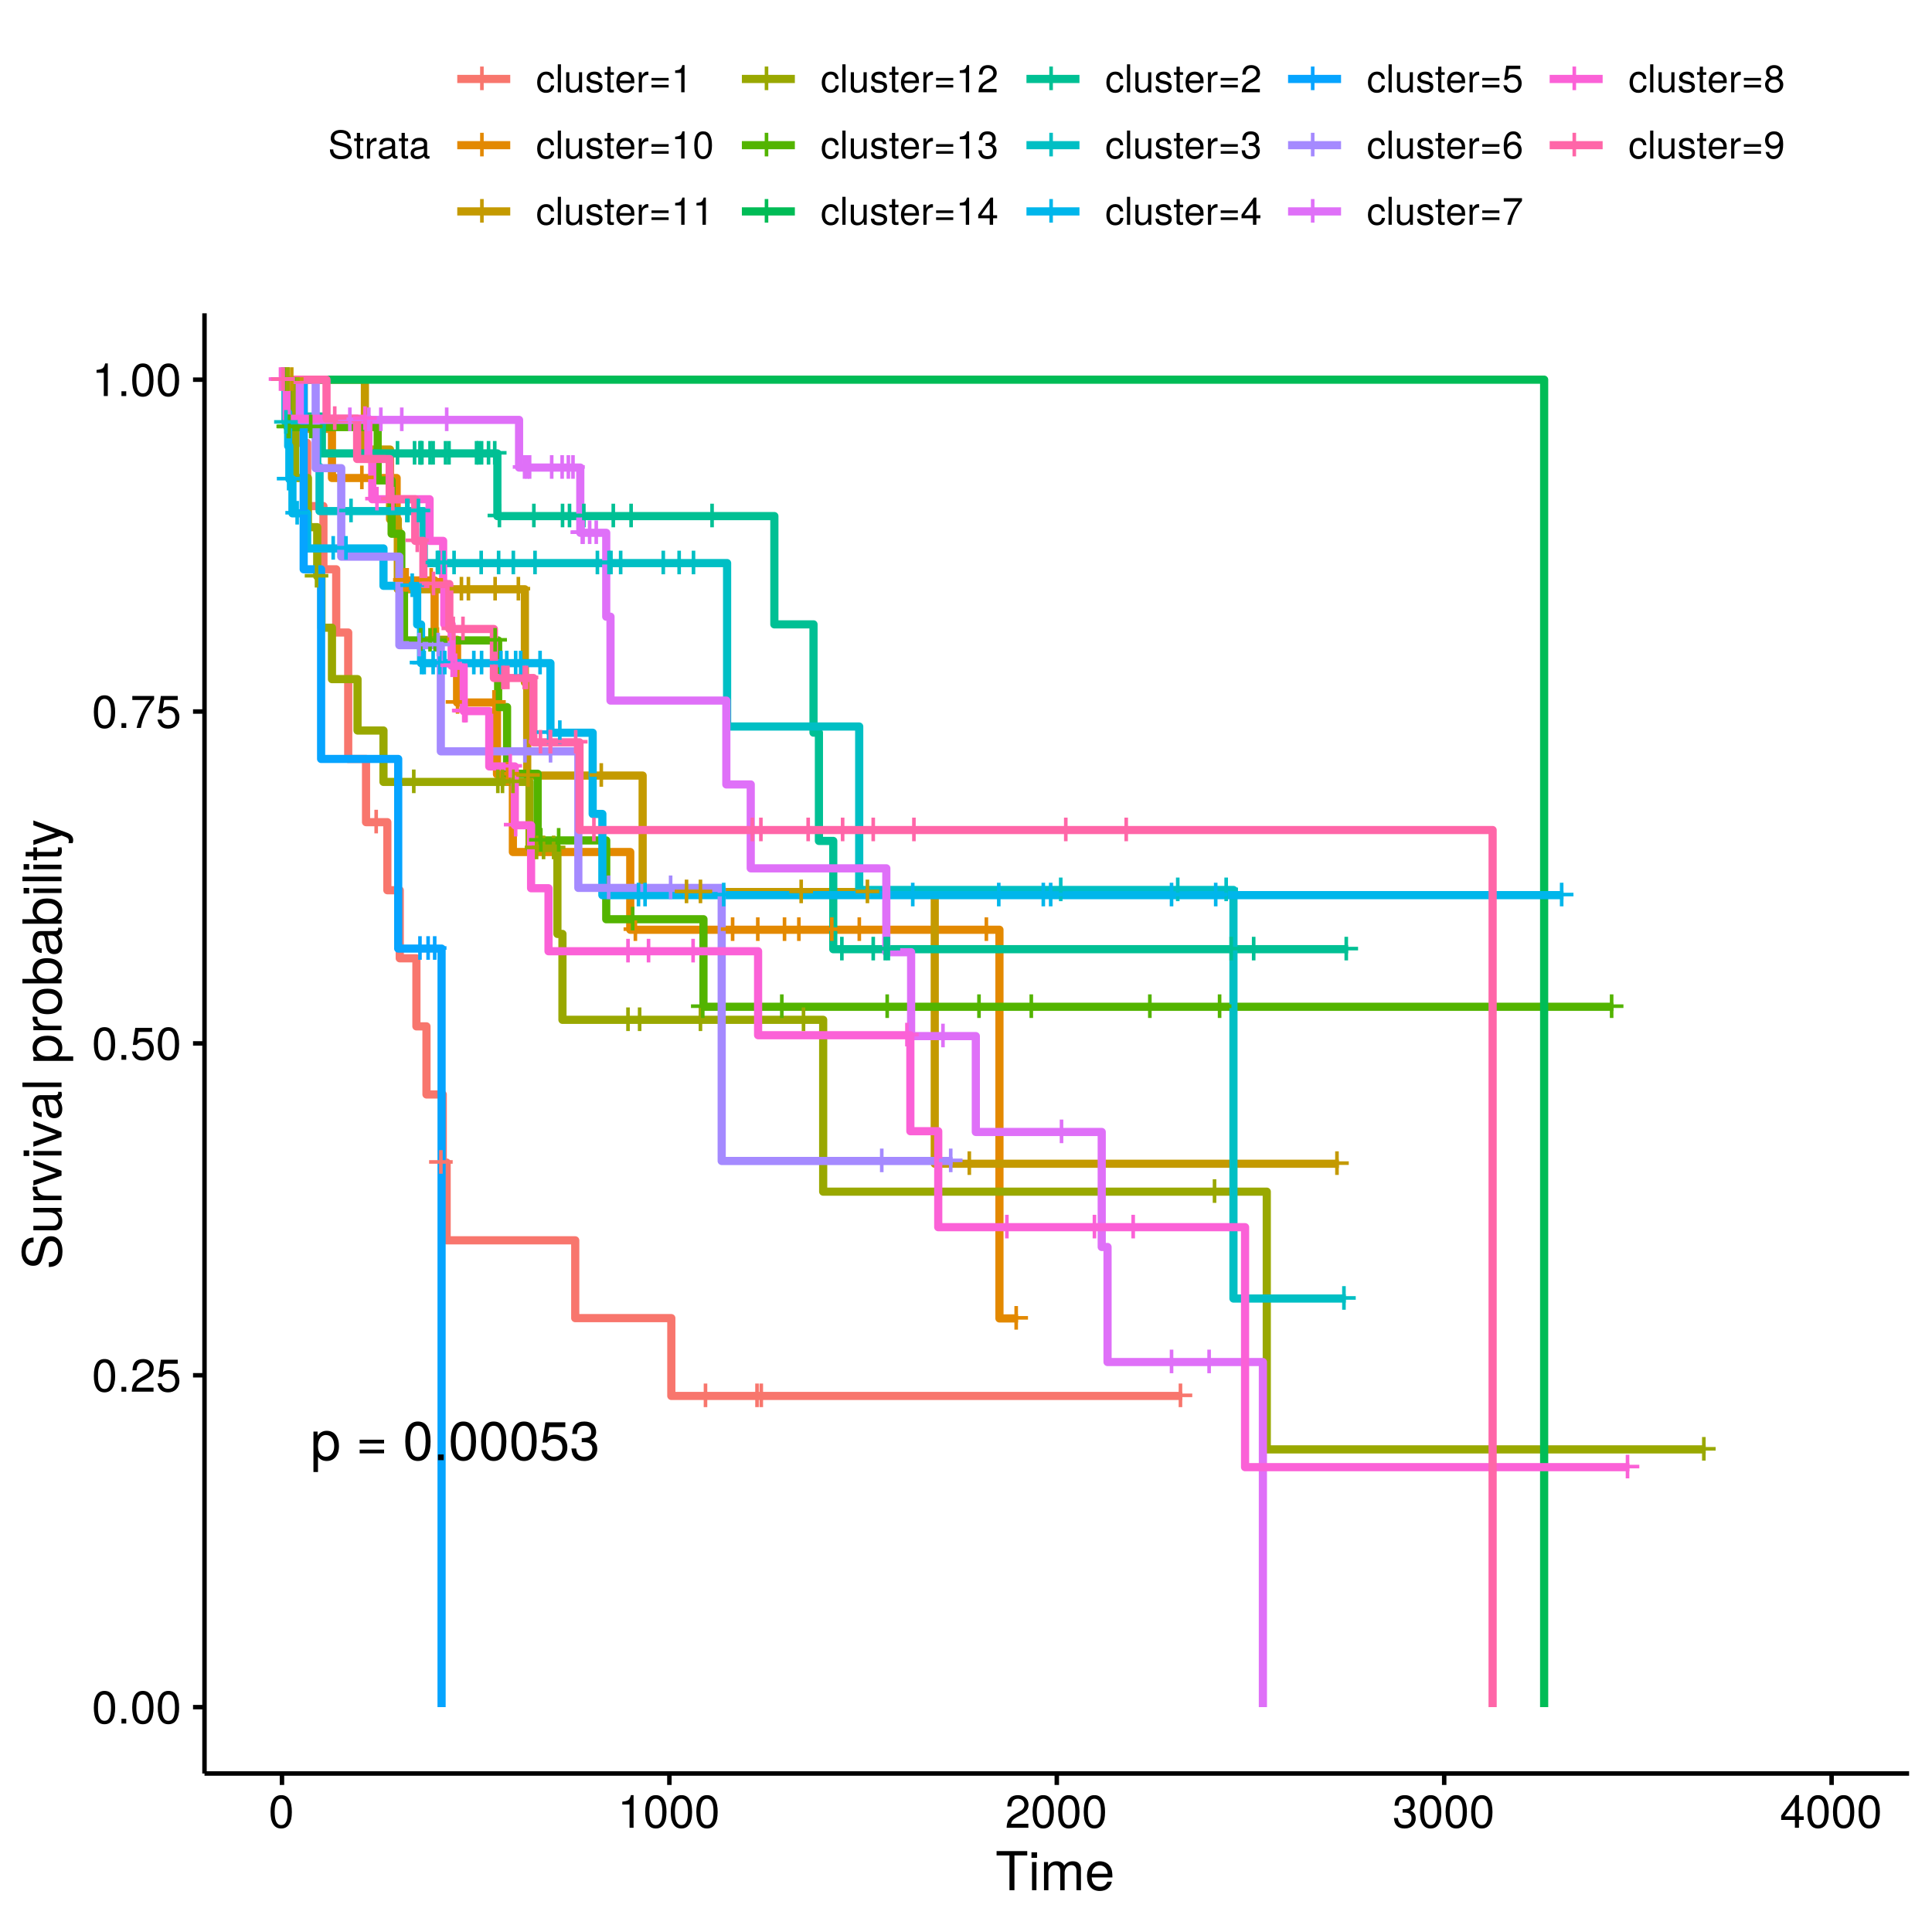<?xml version="1.0" encoding="UTF-8"?>
<svg xmlns="http://www.w3.org/2000/svg" xmlns:xlink="http://www.w3.org/1999/xlink" width="504pt" height="504pt" viewBox="0 0 504 504" version="1.1">
<defs>
<g>
<symbol overflow="visible" id="glyph0-0">
<path style="stroke:none;" d=""/>
</symbol>
<symbol overflow="visible" id="glyph0-1">
<path style="stroke:none;" d="M 7.094 -2.969 L 7.094 -3.906 L 4.484 -3.906 L 4.484 -6.516 L 3.547 -6.516 L 3.547 -3.906 L 0.938 -3.906 L 0.938 -2.969 L 3.547 -2.969 L 3.547 -0.359 L 4.484 -0.359 L 4.484 -2.969 Z M 7.094 -2.969 "/>
</symbol>
<symbol overflow="visible" id="glyph1-0">
<path style="stroke:none;" d=""/>
</symbol>
<symbol overflow="visible" id="glyph1-1">
<path style="stroke:none;" d="M 7.438 -3.656 C 7.438 -6.156 6.219 -7.656 4.234 -7.656 C 3.234 -7.656 2.422 -7.203 1.859 -6.328 L 1.859 -7.453 L 0.781 -7.453 L 0.781 3.094 L 1.969 3.094 L 1.969 -0.891 C 2.594 -0.125 3.281 0.219 4.25 0.219 C 6.172 0.219 7.438 -1.281 7.438 -3.656 Z M 6.203 -3.688 C 6.203 -1.984 5.328 -0.891 4.031 -0.891 C 2.781 -0.891 1.969 -1.922 1.969 -3.672 C 1.969 -5.422 2.781 -6.562 4.031 -6.562 C 5.344 -6.562 6.203 -5.453 6.203 -3.688 Z M 6.203 -3.688 "/>
</symbol>
<symbol overflow="visible" id="glyph1-2">
<path style="stroke:none;" d=""/>
</symbol>
<symbol overflow="visible" id="glyph1-3">
<path style="stroke:none;" d="M 7.344 -4.359 L 7.344 -5.328 L 0.969 -5.328 L 0.969 -4.359 Z M 7.344 -1.781 L 7.344 -2.75 L 0.969 -2.75 L 0.969 -1.781 Z M 7.344 -1.781 "/>
</symbol>
<symbol overflow="visible" id="glyph1-4">
<path style="stroke:none;" d="M 7.203 -4.844 C 7.203 -8.344 6.094 -10.078 3.906 -10.078 C 1.734 -10.078 0.609 -8.312 0.609 -4.938 C 0.609 -1.531 1.75 0.219 3.906 0.219 C 6.047 0.219 7.203 -1.531 7.203 -4.844 Z M 5.922 -4.969 C 5.922 -2.109 5.281 -0.828 3.875 -0.828 C 2.562 -0.828 1.891 -2.156 1.891 -4.922 C 1.891 -7.672 2.562 -8.969 3.906 -8.969 C 5.266 -8.969 5.922 -7.656 5.922 -4.969 Z M 5.922 -4.969 "/>
</symbol>
<symbol overflow="visible" id="glyph1-5">
<path style="stroke:none;" d="M 2.719 0 L 2.719 -1.484 L 1.234 -1.484 L 1.234 0 Z M 2.719 0 "/>
</symbol>
<symbol overflow="visible" id="glyph1-6">
<path style="stroke:none;" d="M 7.297 -3.344 C 7.297 -5.328 5.969 -6.641 4.031 -6.641 C 3.328 -6.641 2.766 -6.453 2.172 -6.031 L 2.578 -8.625 L 6.766 -8.625 L 6.766 -9.875 L 1.562 -9.875 L 0.812 -4.594 L 1.969 -4.594 C 2.547 -5.297 3.031 -5.531 3.812 -5.531 C 5.156 -5.531 6.016 -4.656 6.016 -3.172 C 6.016 -1.719 5.172 -0.891 3.812 -0.891 C 2.719 -0.891 2.047 -1.453 1.75 -2.594 L 0.5 -2.594 C 0.906 -0.578 2.047 0.219 3.844 0.219 C 5.875 0.219 7.297 -1.203 7.297 -3.344 Z M 7.297 -3.344 "/>
</symbol>
<symbol overflow="visible" id="glyph1-7">
<path style="stroke:none;" d="M 7.188 -2.922 C 7.188 -4.156 6.703 -4.859 5.484 -5.281 C 6.422 -5.641 6.891 -6.297 6.891 -7.312 C 6.891 -9.047 5.75 -10.078 3.828 -10.078 C 1.797 -10.078 0.719 -8.969 0.672 -6.828 L 1.922 -6.828 C 1.953 -8.312 2.562 -8.984 3.844 -8.984 C 4.953 -8.984 5.609 -8.328 5.609 -7.266 C 5.609 -6.188 5.141 -5.75 3.141 -5.75 L 3.141 -4.688 L 3.828 -4.688 C 5.203 -4.688 5.922 -4.031 5.922 -2.922 C 5.922 -1.656 5.141 -0.891 3.828 -0.891 C 2.453 -0.891 1.797 -1.578 1.703 -3.047 L 0.453 -3.047 C 0.609 -0.797 1.719 0.219 3.781 0.219 C 5.859 0.219 7.188 -1.031 7.188 -2.922 Z M 7.188 -2.922 "/>
</symbol>
<symbol overflow="visible" id="glyph2-0">
<path style="stroke:none;" d=""/>
</symbol>
<symbol overflow="visible" id="glyph2-1">
<path style="stroke:none;" d="M 6.078 -4.094 C 6.078 -7.047 5.141 -8.516 3.297 -8.516 C 1.469 -8.516 0.516 -7.016 0.516 -4.156 C 0.516 -1.297 1.469 0.188 3.297 0.188 C 5.094 0.188 6.078 -1.297 6.078 -4.094 Z M 5 -4.188 C 5 -1.781 4.453 -0.703 3.281 -0.703 C 2.156 -0.703 1.594 -1.828 1.594 -4.156 C 1.594 -6.484 2.156 -7.578 3.297 -7.578 C 4.438 -7.578 5 -6.469 5 -4.188 Z M 5 -4.188 "/>
</symbol>
<symbol overflow="visible" id="glyph2-2">
<path style="stroke:none;" d="M 2.297 0 L 2.297 -1.25 L 1.047 -1.25 L 1.047 0 Z M 2.297 0 "/>
</symbol>
<symbol overflow="visible" id="glyph2-3">
<path style="stroke:none;" d="M 6.125 -6.016 C 6.125 -7.453 5.016 -8.516 3.406 -8.516 C 1.672 -8.516 0.656 -7.625 0.594 -5.562 L 1.656 -5.562 C 1.734 -6.984 2.328 -7.578 3.375 -7.578 C 4.328 -7.578 5.047 -6.906 5.047 -5.984 C 5.047 -5.312 4.656 -4.734 3.906 -4.312 L 2.797 -3.688 C 1.016 -2.672 0.5 -1.875 0.406 0 L 6.078 0 L 6.078 -1.047 L 1.594 -1.047 C 1.703 -1.734 2.094 -2.188 3.125 -2.797 L 4.328 -3.438 C 5.516 -4.078 6.125 -4.969 6.125 -6.016 Z M 6.125 -6.016 "/>
</symbol>
<symbol overflow="visible" id="glyph2-4">
<path style="stroke:none;" d="M 6.156 -2.812 C 6.156 -4.5 5.047 -5.609 3.406 -5.609 C 2.812 -5.609 2.328 -5.453 1.844 -5.094 L 2.172 -7.281 L 5.719 -7.281 L 5.719 -8.328 L 1.312 -8.328 L 0.688 -3.875 L 1.656 -3.875 C 2.141 -4.469 2.562 -4.672 3.219 -4.672 C 4.359 -4.672 5.078 -3.938 5.078 -2.672 C 5.078 -1.453 4.375 -0.75 3.219 -0.75 C 2.297 -0.75 1.734 -1.219 1.469 -2.188 L 0.422 -2.188 C 0.766 -0.484 1.734 0.188 3.234 0.188 C 4.953 0.188 6.156 -1.016 6.156 -2.812 Z M 6.156 -2.812 "/>
</symbol>
<symbol overflow="visible" id="glyph2-5">
<path style="stroke:none;" d="M 6.234 -7.438 L 6.234 -8.328 L 0.547 -8.328 L 0.547 -7.281 L 5.141 -7.281 C 3.453 -5.141 2.25 -2.656 1.656 0 L 2.781 0 C 3.25 -2.75 4.453 -5.312 6.234 -7.438 Z M 6.234 -7.438 "/>
</symbol>
<symbol overflow="visible" id="glyph2-6">
<path style="stroke:none;" d="M 4.156 0 L 4.156 -8.516 L 3.469 -8.516 C 3.094 -7.203 2.859 -7.016 1.219 -6.812 L 1.219 -6.062 L 3.109 -6.062 L 3.109 0 Z M 4.156 0 "/>
</symbol>
<symbol overflow="visible" id="glyph2-7">
<path style="stroke:none;" d="M 6.078 -2.469 C 6.078 -3.5 5.656 -4.109 4.625 -4.453 C 5.422 -4.766 5.812 -5.312 5.812 -6.172 C 5.812 -7.625 4.844 -8.516 3.234 -8.516 C 1.516 -8.516 0.594 -7.578 0.562 -5.766 L 1.625 -5.766 C 1.641 -7.016 2.156 -7.578 3.234 -7.578 C 4.172 -7.578 4.734 -7.031 4.734 -6.125 C 4.734 -5.219 4.344 -4.844 2.656 -4.844 L 2.656 -3.953 L 3.234 -3.953 C 4.391 -3.953 4.984 -3.406 4.984 -2.453 C 4.984 -1.391 4.328 -0.75 3.234 -0.75 C 2.078 -0.75 1.516 -1.328 1.438 -2.562 L 0.391 -2.562 C 0.516 -0.672 1.453 0.188 3.188 0.188 C 4.938 0.188 6.078 -0.859 6.078 -2.469 Z M 6.078 -2.469 "/>
</symbol>
<symbol overflow="visible" id="glyph2-8">
<path style="stroke:none;" d="M 6.234 -2.047 L 6.234 -2.984 L 4.984 -2.984 L 4.984 -8.516 L 4.203 -8.516 L 0.344 -3.156 L 0.344 -2.047 L 3.922 -2.047 L 3.922 0 L 4.984 0 L 4.984 -2.047 Z M 3.922 -2.984 L 1.266 -2.984 L 3.922 -6.703 Z M 3.922 -2.984 "/>
</symbol>
<symbol overflow="visible" id="glyph3-0">
<path style="stroke:none;" d=""/>
</symbol>
<symbol overflow="visible" id="glyph3-1">
<path style="stroke:none;" d="M 8.297 -9.062 L 8.297 -10.203 L 0.297 -10.203 L 0.297 -9.062 L 3.656 -9.062 L 3.656 0 L 4.953 0 L 4.953 -9.062 Z M 8.297 -9.062 "/>
</symbol>
<symbol overflow="visible" id="glyph3-2">
<path style="stroke:none;" d="M 2.141 0 L 2.141 -7.344 L 0.984 -7.344 L 0.984 0 Z M 2.297 -8.438 L 2.297 -9.891 L 0.844 -9.891 L 0.844 -8.438 Z M 2.297 -8.438 "/>
</symbol>
<symbol overflow="visible" id="glyph3-3">
<path style="stroke:none;" d="M 10.641 0 L 10.641 -5.5 C 10.641 -6.812 9.906 -7.547 8.547 -7.547 C 7.562 -7.547 6.969 -7.25 6.281 -6.422 C 5.859 -7.203 5.266 -7.547 4.312 -7.547 C 3.328 -7.547 2.688 -7.188 2.062 -6.297 L 2.062 -7.344 L 1 -7.344 L 1 0 L 2.156 0 L 2.156 -4.609 C 2.156 -5.672 2.922 -6.531 3.875 -6.531 C 4.75 -6.531 5.234 -5.984 5.234 -5.047 L 5.234 0 L 6.391 0 L 6.391 -4.609 C 6.391 -5.672 7.188 -6.531 8.141 -6.531 C 8.984 -6.531 9.484 -5.984 9.484 -5.047 L 9.484 0 Z M 10.641 0 "/>
</symbol>
<symbol overflow="visible" id="glyph3-4">
<path style="stroke:none;" d="M 7.188 -3.328 C 7.188 -4.391 7.094 -5.062 6.891 -5.609 C 6.406 -6.812 5.297 -7.547 3.922 -7.547 C 1.875 -7.547 0.562 -6.031 0.562 -3.625 C 0.562 -1.219 1.828 0.203 3.891 0.203 C 5.578 0.203 6.734 -0.734 7.031 -2.219 L 5.859 -2.219 C 5.531 -1.266 4.875 -0.875 3.938 -0.875 C 2.719 -0.875 1.812 -1.656 1.781 -3.328 Z M 5.938 -4.375 C 5.938 -4.375 5.938 -4.312 5.922 -4.281 L 1.812 -4.281 C 1.906 -5.594 2.734 -6.469 3.906 -6.469 C 5.047 -6.469 5.938 -5.516 5.938 -4.375 Z M 5.938 -4.375 "/>
</symbol>
<symbol overflow="visible" id="glyph4-0">
<path style="stroke:none;" d=""/>
</symbol>
<symbol overflow="visible" id="glyph4-1">
<path style="stroke:none;" d="M -2.797 -8.688 C -4.062 -8.688 -4.984 -7.906 -5.359 -6.531 L -6.047 -3.969 C -6.375 -2.734 -6.781 -2.281 -7.562 -2.281 C -8.594 -2.281 -9.359 -3.188 -9.359 -4.562 C -9.359 -6.188 -8.625 -7.109 -7.297 -7.109 L -7.297 -8.344 C -9.297 -8.344 -10.453 -6.953 -10.453 -4.609 C -10.453 -2.359 -9.219 -0.984 -7.375 -0.984 C -6.125 -0.984 -5.344 -1.641 -5 -2.984 L -4.328 -5.516 C -3.984 -6.797 -3.469 -7.391 -2.672 -7.391 C -1.547 -7.391 -0.891 -6.547 -0.891 -4.781 C -0.891 -2.859 -1.859 -1.906 -3.312 -1.906 L -3.312 -0.672 C -0.906 -0.672 0.25 -2.297 0.25 -4.703 C 0.25 -7.297 -0.984 -8.688 -2.797 -8.688 Z M -2.797 -8.688 "/>
</symbol>
<symbol overflow="visible" id="glyph4-2">
<path style="stroke:none;" d="M 0 -6.75 L -7.344 -6.75 L -7.344 -5.594 L -3.297 -5.594 C -1.797 -5.594 -0.812 -4.797 -0.812 -3.578 C -0.812 -2.656 -1.375 -2.078 -2.25 -2.078 L -7.344 -2.078 L -7.344 -0.906 L -1.797 -0.906 C -0.578 -0.906 0.203 -1.812 0.203 -3.25 C 0.203 -4.328 -0.172 -5.016 -1.141 -5.703 L 0 -5.703 Z M 0 -6.75 "/>
</symbol>
<symbol overflow="visible" id="glyph4-3">
<path style="stroke:none;" d="M -6.312 -4.5 L -7.5 -4.5 C -7.531 -4.297 -7.547 -4.203 -7.547 -4.047 C -7.547 -3.297 -7.094 -2.719 -6 -2.047 L -7.344 -2.047 L -7.344 -0.984 L 0 -0.984 L 0 -2.141 L -3.812 -2.141 C -5.453 -2.141 -6.281 -2.688 -6.312 -4.5 Z M -6.312 -4.5 "/>
</symbol>
<symbol overflow="visible" id="glyph4-4">
<path style="stroke:none;" d="M -7.344 -6.797 L -7.344 -5.484 L -1.391 -3.422 L -7.344 -1.453 L -7.344 -0.141 L 0 -2.719 L 0 -3.984 Z M -7.344 -6.797 "/>
</symbol>
<symbol overflow="visible" id="glyph4-5">
<path style="stroke:none;" d="M 0 -2.141 L -7.344 -2.141 L -7.344 -0.984 L 0 -0.984 Z M -8.438 -2.297 L -9.891 -2.297 L -9.891 -0.844 L -8.438 -0.844 Z M -8.438 -2.297 "/>
</symbol>
<symbol overflow="visible" id="glyph4-6">
<path style="stroke:none;" d="M -0.031 -7.484 L -0.906 -7.484 C -0.875 -7.359 -0.875 -7.312 -0.875 -7.234 C -0.875 -6.828 -1.094 -6.609 -1.453 -6.609 L -5.547 -6.609 C -6.844 -6.609 -7.547 -5.656 -7.547 -3.844 C -7.547 -2.078 -6.859 -0.984 -5.172 -0.906 L -5.172 -2.094 C -6.062 -2.188 -6.469 -2.719 -6.469 -3.812 C -6.469 -4.859 -6.078 -5.453 -5.375 -5.453 L -5.062 -5.453 C -4.578 -5.453 -4.375 -5.156 -4.25 -4.234 C -4.047 -2.578 -3.984 -2.328 -3.812 -1.875 C -3.453 -1.016 -2.797 -0.594 -1.906 -0.594 C -0.578 -0.594 0.203 -1.516 0.203 -3 C 0.203 -3.938 -0.188 -4.844 -0.875 -5.484 C -0.312 -5.609 0.094 -6.125 0.094 -6.688 C 0.094 -6.938 0.062 -7.109 -0.031 -7.484 Z M -2.531 -5.453 C -1.484 -5.453 -0.812 -4.375 -0.812 -3.25 C -0.812 -2.344 -1.141 -1.812 -1.938 -1.812 C -2.703 -1.812 -3.031 -2.328 -3.219 -3.562 C -3.391 -4.797 -3.438 -5.047 -3.625 -5.453 Z M -2.531 -5.453 "/>
</symbol>
<symbol overflow="visible" id="glyph4-7">
<path style="stroke:none;" d="M 0 -2.109 L -10.203 -2.109 L -10.203 -0.953 L 0 -0.953 Z M 0 -2.109 "/>
</symbol>
<symbol overflow="visible" id="glyph4-8">
<path style="stroke:none;" d=""/>
</symbol>
<symbol overflow="visible" id="glyph4-9">
<path style="stroke:none;" d="M -3.594 -7.328 C -6.062 -7.328 -7.547 -6.125 -7.547 -4.172 C -7.547 -3.172 -7.094 -2.375 -6.234 -1.828 L -7.344 -1.828 L -7.344 -0.766 L 3.047 -0.766 L 3.047 -1.938 L -0.875 -1.938 C -0.125 -2.547 0.203 -3.234 0.203 -4.188 C 0.203 -6.078 -1.266 -7.328 -3.594 -7.328 Z M -3.625 -6.109 C -1.953 -6.109 -0.875 -5.25 -0.875 -3.969 C -0.875 -2.75 -1.891 -1.938 -3.609 -1.938 C -5.328 -1.938 -6.453 -2.75 -6.453 -3.969 C -6.453 -5.266 -5.375 -6.109 -3.625 -6.109 Z M -3.625 -6.109 "/>
</symbol>
<symbol overflow="visible" id="glyph4-10">
<path style="stroke:none;" d="M -3.609 -7.141 C -6.141 -7.141 -7.547 -5.922 -7.547 -3.812 C -7.547 -1.75 -6.125 -0.5 -3.672 -0.5 C -1.203 -0.5 0.203 -1.734 0.203 -3.828 C 0.203 -5.875 -1.203 -7.141 -3.609 -7.141 Z M -3.625 -5.922 C -1.906 -5.922 -0.875 -5.109 -0.875 -3.828 C -0.875 -2.516 -1.891 -1.719 -3.672 -1.719 C -5.438 -1.719 -6.469 -2.516 -6.469 -3.828 C -6.469 -5.141 -5.453 -5.922 -3.625 -5.922 Z M -3.625 -5.922 "/>
</symbol>
<symbol overflow="visible" id="glyph4-11">
<path style="stroke:none;" d="M -3.75 -7.328 C -6.125 -7.328 -7.547 -6.125 -7.547 -4.188 C -7.547 -3.172 -7.172 -2.469 -6.344 -1.922 L -10.203 -1.922 L -10.203 -0.75 L 0 -0.75 L 0 -1.812 L -1.047 -1.812 C -0.203 -2.359 0.203 -3.109 0.203 -4.125 C 0.203 -6.062 -1.375 -7.328 -3.75 -7.328 Z M -3.688 -6.109 C -2.016 -6.109 -0.875 -5.234 -0.875 -3.969 C -0.875 -2.734 -2 -1.922 -3.672 -1.922 C -5.391 -1.922 -6.516 -2.734 -6.453 -3.969 C -6.453 -5.266 -5.312 -6.109 -3.688 -6.109 Z M -3.688 -6.109 "/>
</symbol>
<symbol overflow="visible" id="glyph4-12">
<path style="stroke:none;" d="M 0 -3.562 L -0.984 -3.562 C -0.938 -3.406 -0.922 -3.219 -0.922 -3 C -0.922 -2.484 -1.062 -2.359 -1.578 -2.359 L -6.391 -2.359 L -6.391 -3.562 L -7.344 -3.562 L -7.344 -2.359 L -9.359 -2.359 L -9.359 -1.188 L -7.344 -1.188 L -7.344 -0.203 L -6.391 -0.203 L -6.391 -1.188 L -1.062 -1.188 C -0.328 -1.188 0.094 -1.688 0.094 -2.609 C 0.094 -2.891 0.062 -3.156 0 -3.562 Z M 0 -3.562 "/>
</symbol>
<symbol overflow="visible" id="glyph4-13">
<path style="stroke:none;" d="M -7.344 -6.688 L -7.344 -5.438 L -1.625 -3.406 L -7.344 -1.531 L -7.344 -0.281 L 0.031 -2.766 L 1.188 -2.312 C 1.703 -2.109 1.906 -1.875 1.906 -1.375 C 1.906 -1.203 1.875 -1.016 1.812 -0.75 L 2.875 -0.75 C 3 -1 3.047 -1.234 3.047 -1.547 C 3.047 -2.359 2.594 -3.031 1.547 -3.438 Z M -7.344 -6.688 "/>
</symbol>
<symbol overflow="visible" id="glyph5-0">
<path style="stroke:none;" d=""/>
</symbol>
<symbol overflow="visible" id="glyph5-1">
<path style="stroke:none;" d="M 6.203 -2 C 6.203 -2.906 5.656 -3.562 4.656 -3.828 L 2.828 -4.312 C 1.953 -4.547 1.625 -4.844 1.625 -5.406 C 1.625 -6.141 2.281 -6.688 3.266 -6.688 C 4.422 -6.688 5.078 -6.156 5.078 -5.203 L 5.953 -5.203 C 5.953 -6.641 4.969 -7.469 3.297 -7.469 C 1.688 -7.469 0.703 -6.594 0.703 -5.266 C 0.703 -4.375 1.172 -3.812 2.125 -3.562 L 3.938 -3.094 C 4.859 -2.844 5.281 -2.484 5.281 -1.906 C 5.281 -1.109 4.688 -0.641 3.422 -0.641 C 2.047 -0.641 1.359 -1.328 1.359 -2.375 L 0.484 -2.375 C 0.484 -0.656 1.641 0.188 3.359 0.188 C 5.203 0.188 6.203 -0.703 6.203 -2 Z M 6.203 -2 "/>
</symbol>
<symbol overflow="visible" id="glyph5-2">
<path style="stroke:none;" d="M 2.547 0 L 2.547 -0.703 C 2.438 -0.672 2.297 -0.656 2.141 -0.656 C 1.781 -0.656 1.688 -0.766 1.688 -1.125 L 1.688 -4.562 L 2.547 -4.562 L 2.547 -5.234 L 1.688 -5.234 L 1.688 -6.688 L 0.844 -6.688 L 0.844 -5.234 L 0.141 -5.234 L 0.141 -4.562 L 0.844 -4.562 L 0.844 -0.766 C 0.844 -0.234 1.203 0.062 1.859 0.062 C 2.062 0.062 2.266 0.047 2.547 0 Z M 2.547 0 "/>
</symbol>
<symbol overflow="visible" id="glyph5-3">
<path style="stroke:none;" d="M 3.203 -4.516 L 3.203 -5.359 C 3.062 -5.375 3 -5.391 2.891 -5.391 C 2.344 -5.391 1.938 -5.062 1.453 -4.297 L 1.453 -5.234 L 0.703 -5.234 L 0.703 0 L 1.531 0 L 1.531 -2.719 C 1.531 -3.906 1.922 -4.484 3.203 -4.516 Z M 3.203 -4.516 "/>
</symbol>
<symbol overflow="visible" id="glyph5-4">
<path style="stroke:none;" d="M 5.344 -0.016 L 5.344 -0.656 C 5.266 -0.625 5.219 -0.625 5.172 -0.625 C 4.875 -0.625 4.719 -0.781 4.719 -1.047 L 4.719 -3.953 C 4.719 -4.891 4.047 -5.391 2.75 -5.391 C 1.484 -5.391 0.703 -4.906 0.656 -3.688 L 1.484 -3.688 C 1.562 -4.328 1.938 -4.625 2.719 -4.625 C 3.469 -4.625 3.891 -4.344 3.891 -3.844 L 3.891 -3.625 C 3.891 -3.266 3.688 -3.125 3.016 -3.047 C 1.844 -2.891 1.656 -2.844 1.344 -2.719 C 0.734 -2.469 0.422 -2 0.422 -1.359 C 0.422 -0.406 1.078 0.156 2.141 0.156 C 2.812 0.156 3.453 -0.125 3.922 -0.625 C 4.016 -0.219 4.375 0.062 4.781 0.062 C 4.953 0.062 5.078 0.047 5.344 -0.016 Z M 3.891 -1.812 C 3.891 -1.062 3.125 -0.578 2.312 -0.578 C 1.672 -0.578 1.297 -0.812 1.297 -1.375 C 1.297 -1.938 1.656 -2.172 2.547 -2.297 C 3.438 -2.422 3.609 -2.453 3.891 -2.594 Z M 3.891 -1.812 "/>
</symbol>
<symbol overflow="visible" id="glyph5-5">
<path style="stroke:none;" d="M 4.766 -1.797 L 3.938 -1.797 C 3.797 -0.953 3.359 -0.625 2.656 -0.625 C 1.734 -0.625 1.188 -1.328 1.188 -2.562 C 1.188 -3.875 1.719 -4.625 2.625 -4.625 C 3.328 -4.625 3.766 -4.203 3.875 -3.484 L 4.703 -3.484 C 4.609 -4.766 3.812 -5.391 2.641 -5.391 C 1.234 -5.391 0.312 -4.312 0.312 -2.562 C 0.312 -0.875 1.203 0.156 2.625 0.156 C 3.875 0.156 4.672 -0.594 4.766 -1.797 Z M 4.766 -1.797 "/>
</symbol>
<symbol overflow="visible" id="glyph5-6">
<path style="stroke:none;" d="M 1.516 0 L 1.516 -7.297 L 0.688 -7.297 L 0.688 0 Z M 1.516 0 "/>
</symbol>
<symbol overflow="visible" id="glyph5-7">
<path style="stroke:none;" d="M 4.812 0 L 4.812 -5.234 L 3.984 -5.234 L 3.984 -2.344 C 3.984 -1.281 3.438 -0.578 2.562 -0.578 C 1.906 -0.578 1.484 -0.984 1.484 -1.609 L 1.484 -5.234 L 0.656 -5.234 L 0.656 -1.281 C 0.656 -0.406 1.297 0.156 2.312 0.156 C 3.094 0.156 3.578 -0.125 4.062 -0.812 L 4.062 0 Z M 4.812 0 "/>
</symbol>
<symbol overflow="visible" id="glyph5-8">
<path style="stroke:none;" d="M 4.594 -1.469 C 4.594 -2.25 4.156 -2.641 3.109 -2.891 L 2.312 -3.078 C 1.625 -3.234 1.344 -3.453 1.344 -3.828 C 1.344 -4.312 1.766 -4.625 2.453 -4.625 C 3.125 -4.625 3.484 -4.328 3.5 -3.781 L 4.375 -3.781 C 4.375 -4.812 3.688 -5.391 2.484 -5.391 C 1.266 -5.391 0.469 -4.766 0.469 -3.797 C 0.469 -2.969 0.891 -2.578 2.125 -2.281 L 2.906 -2.094 C 3.484 -1.953 3.719 -1.781 3.719 -1.406 C 3.719 -0.906 3.234 -0.625 2.5 -0.625 C 1.75 -0.625 1.328 -0.797 1.219 -1.594 L 0.344 -1.594 C 0.375 -0.391 1.062 0.156 2.438 0.156 C 3.75 0.156 4.594 -0.453 4.594 -1.469 Z M 4.594 -1.469 "/>
</symbol>
<symbol overflow="visible" id="glyph5-9">
<path style="stroke:none;" d="M 5.125 -2.375 C 5.125 -3.141 5.062 -3.625 4.922 -4.016 C 4.578 -4.875 3.781 -5.391 2.797 -5.391 C 1.344 -5.391 0.406 -4.312 0.406 -2.594 C 0.406 -0.875 1.312 0.156 2.781 0.156 C 3.984 0.156 4.812 -0.531 5.016 -1.594 L 4.188 -1.594 C 3.953 -0.906 3.484 -0.625 2.812 -0.625 C 1.938 -0.625 1.297 -1.188 1.266 -2.375 Z M 4.234 -3.125 C 4.234 -3.125 4.234 -3.078 4.234 -3.062 L 1.297 -3.062 C 1.359 -3.984 1.953 -4.625 2.797 -4.625 C 3.609 -4.625 4.234 -3.938 4.234 -3.125 Z M 4.234 -3.125 "/>
</symbol>
<symbol overflow="visible" id="glyph5-10">
<path style="stroke:none;" d="M 5.156 -3.062 L 5.156 -3.75 L 0.688 -3.75 L 0.688 -3.062 Z M 5.156 -1.25 L 5.156 -1.938 L 0.688 -1.938 L 0.688 -1.25 Z M 5.156 -1.25 "/>
</symbol>
<symbol overflow="visible" id="glyph5-11">
<path style="stroke:none;" d="M 3.469 0 L 3.469 -7.094 L 2.891 -7.094 C 2.578 -6 2.375 -5.844 1.016 -5.688 L 1.016 -5.047 L 2.594 -5.047 L 2.594 0 Z M 3.469 0 "/>
</symbol>
<symbol overflow="visible" id="glyph5-12">
<path style="stroke:none;" d="M 5.062 -3.406 C 5.062 -5.875 4.297 -7.094 2.75 -7.094 C 1.219 -7.094 0.438 -5.844 0.438 -3.469 C 0.438 -1.078 1.234 0.156 2.75 0.156 C 4.25 0.156 5.062 -1.078 5.062 -3.406 Z M 4.172 -3.484 C 4.172 -1.484 3.703 -0.578 2.734 -0.578 C 1.797 -0.578 1.328 -1.516 1.328 -3.453 C 1.328 -5.406 1.797 -6.312 2.75 -6.312 C 3.703 -6.312 4.172 -5.391 4.172 -3.484 Z M 4.172 -3.484 "/>
</symbol>
<symbol overflow="visible" id="glyph5-13">
<path style="stroke:none;" d="M 5.109 -5.016 C 5.109 -6.203 4.188 -7.094 2.844 -7.094 C 1.391 -7.094 0.547 -6.344 0.5 -4.625 L 1.375 -4.625 C 1.453 -5.812 1.938 -6.312 2.812 -6.312 C 3.609 -6.312 4.203 -5.75 4.203 -4.984 C 4.203 -4.438 3.875 -3.953 3.25 -3.594 L 2.328 -3.062 C 0.844 -2.234 0.422 -1.562 0.344 0 L 5.062 0 L 5.062 -0.875 L 1.328 -0.875 C 1.422 -1.453 1.734 -1.812 2.609 -2.328 L 3.609 -2.875 C 4.594 -3.406 5.109 -4.141 5.109 -5.016 Z M 5.109 -5.016 "/>
</symbol>
<symbol overflow="visible" id="glyph5-14">
<path style="stroke:none;" d="M 5.062 -2.062 C 5.062 -2.922 4.703 -3.422 3.859 -3.703 C 4.516 -3.969 4.844 -4.438 4.844 -5.141 C 4.844 -6.359 4.047 -7.094 2.688 -7.094 C 1.266 -7.094 0.5 -6.312 0.469 -4.797 L 1.344 -4.797 C 1.375 -5.844 1.797 -6.312 2.703 -6.312 C 3.484 -6.312 3.953 -5.859 3.953 -5.109 C 3.953 -4.344 3.625 -4.047 2.203 -4.047 L 2.203 -3.297 L 2.688 -3.297 C 3.656 -3.297 4.156 -2.844 4.156 -2.047 C 4.156 -1.156 3.609 -0.625 2.688 -0.625 C 1.734 -0.625 1.266 -1.109 1.203 -2.141 L 0.312 -2.141 C 0.438 -0.562 1.203 0.156 2.656 0.156 C 4.125 0.156 5.062 -0.719 5.062 -2.062 Z M 5.062 -2.062 "/>
</symbol>
<symbol overflow="visible" id="glyph5-15">
<path style="stroke:none;" d="M 5.203 -1.703 L 5.203 -2.484 L 4.156 -2.484 L 4.156 -7.094 L 3.5 -7.094 L 0.281 -2.625 L 0.281 -1.703 L 3.266 -1.703 L 3.266 0 L 4.156 0 L 4.156 -1.703 Z M 3.266 -2.484 L 1.047 -2.484 L 3.266 -5.594 Z M 3.266 -2.484 "/>
</symbol>
<symbol overflow="visible" id="glyph5-16">
<path style="stroke:none;" d="M 5.125 -2.344 C 5.125 -3.75 4.203 -4.672 2.844 -4.672 C 2.344 -4.672 1.938 -4.547 1.531 -4.234 L 1.812 -6.062 L 4.766 -6.062 L 4.766 -6.938 L 1.094 -6.938 L 0.562 -3.234 L 1.375 -3.234 C 1.797 -3.719 2.125 -3.891 2.688 -3.891 C 3.625 -3.891 4.234 -3.281 4.234 -2.234 C 4.234 -1.203 3.641 -0.625 2.688 -0.625 C 1.906 -0.625 1.438 -1.016 1.234 -1.812 L 0.344 -1.812 C 0.641 -0.406 1.438 0.156 2.703 0.156 C 4.125 0.156 5.125 -0.844 5.125 -2.344 Z M 5.125 -2.344 "/>
</symbol>
<symbol overflow="visible" id="glyph5-17">
<path style="stroke:none;" d="M 5.125 -2.203 C 5.125 -3.516 4.234 -4.406 2.953 -4.406 C 2.266 -4.406 1.703 -4.141 1.328 -3.625 C 1.344 -5.344 1.906 -6.312 2.906 -6.312 C 3.531 -6.312 3.953 -5.922 4.094 -5.234 L 4.984 -5.234 C 4.812 -6.406 4.047 -7.094 2.969 -7.094 C 1.312 -7.094 0.438 -5.703 0.438 -3.234 C 0.438 -1.016 1.188 0.156 2.812 0.156 C 4.156 0.156 5.125 -0.812 5.125 -2.203 Z M 4.234 -2.125 C 4.234 -1.234 3.625 -0.625 2.812 -0.625 C 2 -0.625 1.375 -1.266 1.375 -2.188 C 1.375 -3.062 1.984 -3.625 2.844 -3.625 C 3.703 -3.625 4.234 -3.078 4.234 -2.125 Z M 4.234 -2.125 "/>
</symbol>
<symbol overflow="visible" id="glyph5-18">
<path style="stroke:none;" d="M 5.203 -6.203 L 5.203 -6.938 L 0.453 -6.938 L 0.453 -6.062 L 4.297 -6.062 C 2.875 -4.297 1.875 -2.219 1.375 0 L 2.312 0 C 2.703 -2.297 3.703 -4.438 5.203 -6.203 Z M 5.203 -6.203 "/>
</symbol>
<symbol overflow="visible" id="glyph5-19">
<path style="stroke:none;" d="M 5.125 -2 C 5.125 -2.797 4.734 -3.344 3.906 -3.734 C 4.641 -4.172 4.875 -4.531 4.875 -5.203 C 4.875 -6.312 4.016 -7.094 2.75 -7.094 C 1.5 -7.094 0.625 -6.312 0.625 -5.203 C 0.625 -4.547 0.859 -4.188 1.578 -3.734 C 0.766 -3.344 0.375 -2.797 0.375 -2.016 C 0.375 -0.703 1.344 0.156 2.75 0.156 C 4.156 0.156 5.125 -0.703 5.125 -2 Z M 3.984 -5.188 C 3.984 -4.516 3.484 -4.078 2.75 -4.078 C 2.016 -4.078 1.516 -4.516 1.516 -5.188 C 1.516 -5.875 2.016 -6.312 2.75 -6.312 C 3.5 -6.312 3.984 -5.875 3.984 -5.188 Z M 4.234 -1.984 C 4.234 -1.156 3.625 -0.625 2.734 -0.625 C 1.875 -0.625 1.266 -1.156 1.266 -1.984 C 1.266 -2.812 1.875 -3.344 2.75 -3.344 C 3.625 -3.344 4.234 -2.812 4.234 -1.984 Z M 4.234 -1.984 "/>
</symbol>
<symbol overflow="visible" id="glyph5-20">
<path style="stroke:none;" d="M 5.094 -3.703 C 5.094 -5.938 4.312 -7.094 2.703 -7.094 C 1.344 -7.094 0.375 -6.125 0.375 -4.734 C 0.375 -3.422 1.281 -2.531 2.562 -2.531 C 3.234 -2.531 3.719 -2.766 4.188 -3.312 C 4.172 -1.594 3.609 -0.625 2.594 -0.625 C 1.984 -0.625 1.547 -1.016 1.406 -1.703 L 0.531 -1.703 C 0.703 -0.547 1.453 0.156 2.547 0.156 C 4.203 0.156 5.094 -1.266 5.094 -3.703 Z M 4.125 -4.766 C 4.125 -3.891 3.516 -3.312 2.656 -3.312 C 1.812 -3.312 1.281 -3.859 1.281 -4.812 C 1.281 -5.703 1.875 -6.312 2.688 -6.312 C 3.516 -6.312 4.125 -5.688 4.125 -4.766 Z M 4.125 -4.766 "/>
</symbol>
</g>
<clipPath id="clip1">
  <path d="M 53.348 81.727 L 498.023 81.727 L 498.023 462.652 L 53.348 462.652 Z M 53.348 81.727 "/>
</clipPath>
</defs>
<g id="surface6">
<rect x="0" y="0" width="504" height="504" style="fill:rgb(100%,100%,100%);fill-opacity:1;stroke:none;"/>
<rect x="0" y="0" width="504" height="504" style="fill:rgb(100%,100%,100%);fill-opacity:1;stroke:none;"/>
<path style="fill:none;stroke-width:1.164;stroke-linecap:round;stroke-linejoin:round;stroke:rgb(100%,100%,100%);stroke-opacity:1;stroke-miterlimit:10;" d="M 0 504 L 504 504 L 504 0 L 0 0 Z M 0 504 "/>
<g clip-path="url(#clip1)" clip-rule="nonzero">
<path style=" stroke:none;fill-rule:nonzero;fill:rgb(100%,100%,100%);fill-opacity:1;" d="M 53.348 462.652 L 498.023 462.652 L 498.023 81.727 L 53.348 81.727 Z M 53.348 462.652 "/>
</g>
<path style="fill:none;stroke-width:2.134;stroke-linecap:butt;stroke-linejoin:round;stroke:rgb(97.255%,46.275%,42.745%);stroke-opacity:1;stroke-miterlimit:10;" d="M 73.559 99.043 L 77.195 99.043 L 77.195 115.531 L 80.129 115.531 L 80.129 132.023 L 84.371 132.023 L 84.371 148.512 L 87.707 148.512 L 87.707 165.004 L 90.84 165.004 L 90.84 197.984 L 95.488 197.984 L 95.488 214.477 L 101.047 214.477 L 101.047 232.234 L 104.281 232.234 L 104.281 249.992 L 108.629 249.992 L 108.629 267.75 L 111.254 267.75 L 111.254 285.512 L 115.5 285.512 L 115.5 303.27 L 116.512 303.27 L 116.512 323.566 L 150.062 323.566 L 150.062 343.859 L 175.125 343.859 L 175.125 364.156 L 308.43 364.156 "/>
<path style="fill:none;stroke-width:2.134;stroke-linecap:butt;stroke-linejoin:round;stroke:rgb(89.02%,53.725%,0%);stroke-opacity:1;stroke-miterlimit:10;" d="M 73.559 99.043 L 79.219 99.043 L 79.219 111.867 L 86.598 111.867 L 86.598 124.695 L 103.473 124.695 L 103.473 138.055 L 103.879 138.055 L 103.879 151.414 L 113.379 151.414 L 113.379 166.883 L 119.238 166.883 L 119.238 183.266 L 129.648 183.266 L 129.648 201.984 L 133.793 201.984 L 133.793 222.262 L 164.414 222.262 L 164.414 242.543 L 260.727 242.543 L 260.727 343.941 L 265.578 343.941 "/>
<path style="fill:none;stroke-width:2.134;stroke-linecap:butt;stroke-linejoin:round;stroke:rgb(76.863%,60.392%,0%);stroke-opacity:1;stroke-miterlimit:10;" d="M 73.559 99.043 L 95.188 99.043 L 95.188 117.27 L 101.754 117.27 L 101.754 135.496 L 103.777 135.496 L 103.777 153.723 L 136.926 153.723 L 136.926 178.023 L 137.531 178.023 L 137.531 202.324 L 167.648 202.324 L 167.648 232.699 L 243.848 232.699 L 243.848 303.582 L 349.258 303.582 "/>
<path style="fill:none;stroke-width:2.134;stroke-linecap:butt;stroke-linejoin:round;stroke:rgb(60%,65.882%,0%);stroke-opacity:1;stroke-miterlimit:10;" d="M 73.559 99.043 L 76.691 99.043 L 76.691 111.867 L 76.996 111.867 L 76.996 124.695 L 80.328 124.695 L 80.328 137.52 L 82.754 137.52 L 82.754 150.348 L 83.867 150.348 L 83.867 163.754 L 86.598 163.754 L 86.598 177.164 L 93.266 177.164 L 93.266 190.57 L 100.039 190.57 L 100.039 203.98 L 138.137 203.98 L 138.137 221.223 L 145.414 221.223 L 145.414 243.633 L 146.727 243.633 L 146.727 266.043 L 214.742 266.043 L 214.742 310.867 L 330.461 310.867 L 330.461 378.105 L 444.965 378.105 "/>
<path style="fill:none;stroke-width:2.134;stroke-linecap:butt;stroke-linejoin:round;stroke:rgb(32.549%,70.588%,0%);stroke-opacity:1;stroke-miterlimit:10;" d="M 73.559 99.043 L 74.973 99.043 L 74.973 111.41 L 98.52 111.41 L 98.52 125.324 L 102.16 125.324 L 102.16 139.238 L 104.688 139.238 L 104.688 153.152 L 105.395 153.152 L 105.395 167.066 L 129.953 167.066 L 129.953 184.457 L 132.277 184.457 L 132.277 201.848 L 140.262 201.848 L 140.262 219.242 L 158.148 219.242 L 158.148 239.797 L 183.516 239.797 L 183.516 262.633 L 420.91 262.633 "/>
<path style="fill:none;stroke-width:2.134;stroke-linecap:butt;stroke-linejoin:round;stroke:rgb(0%,73.725%,33.725%);stroke-opacity:1;stroke-miterlimit:10;" d="M 73.559 99.043 L 402.82 99.043 L 402.82 445.34 "/>
<path style="fill:none;stroke-width:2.134;stroke-linecap:butt;stroke-linejoin:round;stroke:rgb(0%,75.294%,58.039%);stroke-opacity:1;stroke-miterlimit:10;" d="M 73.559 99.043 L 78.812 99.043 L 78.812 108.66 L 83.969 108.66 L 83.969 118.281 L 129.75 118.281 L 129.75 134.633 L 202.008 134.633 L 202.008 162.879 L 212.219 162.879 L 212.219 191.125 L 213.633 191.125 L 213.633 219.371 L 217.371 219.371 L 217.371 247.617 L 351.684 247.617 "/>
<path style="fill:none;stroke-width:2.134;stroke-linecap:butt;stroke-linejoin:round;stroke:rgb(0%,74.902%,76.863%);stroke-opacity:1;stroke-miterlimit:10;" d="M 73.559 99.043 L 74.469 99.043 L 74.469 110.215 L 82.754 110.215 L 82.754 121.77 L 83.363 121.77 L 83.363 133.324 L 110.547 133.324 L 110.547 146.891 L 189.68 146.891 L 189.68 189.527 L 224.141 189.527 L 224.141 232.164 L 321.77 232.164 L 321.77 338.75 L 351.078 338.75 "/>
<path style="fill:none;stroke-width:2.134;stroke-linecap:butt;stroke-linejoin:round;stroke:rgb(0%,71.373%,92.157%);stroke-opacity:1;stroke-miterlimit:10;" d="M 73.559 99.043 L 74.672 99.043 L 74.672 107.699 L 75.176 107.699 L 75.176 116.359 L 75.48 116.359 L 75.48 125.016 L 76.289 125.016 L 76.289 133.914 L 80.129 133.914 L 80.129 143.074 L 100.039 143.074 L 100.039 152.824 L 108.828 152.824 L 108.828 162.91 L 109.84 162.91 L 109.84 172.996 L 143.594 172.996 L 143.594 191.152 L 154.609 191.152 L 154.609 212.336 L 157.137 212.336 L 157.137 233.516 L 407.875 233.516 "/>
<path style="fill:none;stroke-width:2.134;stroke-linecap:butt;stroke-linejoin:round;stroke:rgb(2.353%,64.314%,100%);stroke-opacity:1;stroke-miterlimit:10;" d="M 73.559 99.043 L 79.219 99.043 L 79.219 148.512 L 83.766 148.512 L 83.766 197.984 L 103.879 197.984 L 103.879 247.457 L 115.195 247.457 L 115.195 445.34 "/>
<path style="fill:none;stroke-width:2.134;stroke-linecap:butt;stroke-linejoin:round;stroke:rgb(64.706%,54.118%,100%);stroke-opacity:1;stroke-miterlimit:10;" d="M 73.559 99.043 L 82.352 99.043 L 82.352 122.129 L 89.02 122.129 L 89.02 145.215 L 104.18 145.215 L 104.18 168.301 L 114.996 168.301 L 114.996 196.004 L 150.871 196.004 L 150.871 231.625 L 188.266 231.625 L 188.266 302.863 L 248.5 302.863 "/>
<path style="fill:none;stroke-width:2.134;stroke-linecap:butt;stroke-linejoin:round;stroke:rgb(87.451%,43.922%,97.255%);stroke-opacity:1;stroke-miterlimit:10;" d="M 73.559 99.043 L 78.207 99.043 L 78.207 109.535 L 135.41 109.535 L 135.41 121.973 L 151.379 121.973 L 151.379 138.992 L 158.148 138.992 L 158.148 160.875 L 159.262 160.875 L 159.262 182.758 L 189.477 182.758 L 189.477 204.637 L 195.844 204.637 L 195.844 226.52 L 231.215 226.52 L 231.215 248.402 L 237.684 248.402 L 237.684 270.285 L 254.562 270.285 L 254.562 295.293 L 287.406 295.293 L 287.406 325.301 L 288.922 325.301 L 288.922 355.312 L 329.449 355.312 L 329.449 445.34 "/>
<path style="fill:none;stroke-width:2.134;stroke-linecap:butt;stroke-linejoin:round;stroke:rgb(98.431%,38.039%,84.314%);stroke-opacity:1;stroke-miterlimit:10;" d="M 73.559 99.043 L 74.773 99.043 L 74.773 109.227 L 96.098 109.227 L 96.098 119.73 L 97.105 119.73 L 97.105 130.234 L 112.062 130.234 L 112.062 141.102 L 115.602 141.102 L 115.602 151.965 L 115.902 151.965 L 115.902 162.832 L 117.824 162.832 L 117.824 173.699 L 120.957 173.699 L 120.957 185.508 L 127.629 185.508 L 127.629 199.941 L 134.297 199.941 L 134.297 215.281 L 138.543 215.281 L 138.543 231.715 L 143.09 231.715 L 143.09 248.145 L 197.766 248.145 L 197.766 270.055 L 237.484 270.055 L 237.484 295.098 L 244.758 295.098 L 244.758 320.137 L 324.801 320.137 L 324.801 382.738 L 425.055 382.738 "/>
<path style="fill:none;stroke-width:2.134;stroke-linecap:butt;stroke-linejoin:round;stroke:rgb(100%,40%,65.882%);stroke-opacity:1;stroke-miterlimit:10;" d="M 73.559 99.043 L 85.18 99.043 L 85.18 109.227 L 93.164 109.227 L 93.164 119.73 L 101.652 119.73 L 101.652 130.234 L 108.324 130.234 L 108.324 141.102 L 110.445 141.102 L 110.445 152.367 L 117.219 152.367 L 117.219 164.086 L 128.84 164.086 L 128.84 176.871 L 139.148 176.871 L 139.148 193.652 L 151.176 193.652 L 151.176 216.531 L 389.379 216.531 L 389.379 445.34 "/>
<g style="fill:rgb(97.255%,46.275%,42.745%);fill-opacity:1;">
  <use xlink:href="#glyph0-1" x="69.664" y="102.324"/>
</g>
<g style="fill:rgb(97.255%,46.275%,42.745%);fill-opacity:1;">
  <use xlink:href="#glyph0-1" x="69.969" y="102.324"/>
</g>
<g style="fill:rgb(97.255%,46.275%,42.745%);fill-opacity:1;">
  <use xlink:href="#glyph0-1" x="70.273" y="102.324"/>
</g>
<g style="fill:rgb(97.255%,46.275%,42.745%);fill-opacity:1;">
  <use xlink:href="#glyph0-1" x="94.121" y="217.758"/>
</g>
<g style="fill:rgb(97.255%,46.275%,42.745%);fill-opacity:1;">
  <use xlink:href="#glyph0-1" x="111" y="306.551"/>
</g>
<g style="fill:rgb(97.255%,46.275%,42.745%);fill-opacity:1;">
  <use xlink:href="#glyph0-1" x="180.027" y="367.438"/>
</g>
<g style="fill:rgb(97.255%,46.275%,42.745%);fill-opacity:1;">
  <use xlink:href="#glyph0-1" x="193.469" y="367.438"/>
</g>
<g style="fill:rgb(97.255%,46.275%,42.745%);fill-opacity:1;">
  <use xlink:href="#glyph0-1" x="194.578" y="367.438"/>
</g>
<g style="fill:rgb(97.255%,46.275%,42.745%);fill-opacity:1;">
  <use xlink:href="#glyph0-1" x="303.93" y="367.438"/>
</g>
<g style="fill:rgb(89.02%,53.725%,0%);fill-opacity:1;">
  <use xlink:href="#glyph0-1" x="90.383" y="127.977"/>
</g>
<g style="fill:rgb(89.02%,53.725%,0%);fill-opacity:1;">
  <use xlink:href="#glyph0-1" x="101.602" y="154.695"/>
</g>
<g style="fill:rgb(89.02%,53.725%,0%);fill-opacity:1;">
  <use xlink:href="#glyph0-1" x="102.207" y="154.695"/>
</g>
<g style="fill:rgb(89.02%,53.725%,0%);fill-opacity:1;">
  <use xlink:href="#glyph0-1" x="108.473" y="154.695"/>
</g>
<g style="fill:rgb(89.02%,53.725%,0%);fill-opacity:1;">
  <use xlink:href="#glyph0-1" x="110.09" y="170.164"/>
</g>
<g style="fill:rgb(89.02%,53.725%,0%);fill-opacity:1;">
  <use xlink:href="#glyph0-1" x="115.344" y="186.547"/>
</g>
<g style="fill:rgb(89.02%,53.725%,0%);fill-opacity:1;">
  <use xlink:href="#glyph0-1" x="124.844" y="186.547"/>
</g>
<g style="fill:rgb(89.02%,53.725%,0%);fill-opacity:1;">
  <use xlink:href="#glyph0-1" x="128.383" y="205.266"/>
</g>
<g style="fill:rgb(89.02%,53.725%,0%);fill-opacity:1;">
  <use xlink:href="#glyph0-1" x="161.734" y="245.824"/>
</g>
<g style="fill:rgb(89.02%,53.725%,0%);fill-opacity:1;">
  <use xlink:href="#glyph0-1" x="187.102" y="245.824"/>
</g>
<g style="fill:rgb(89.02%,53.725%,0%);fill-opacity:1;">
  <use xlink:href="#glyph0-1" x="193.668" y="245.824"/>
</g>
<g style="fill:rgb(89.02%,53.725%,0%);fill-opacity:1;">
  <use xlink:href="#glyph0-1" x="200.641" y="245.824"/>
</g>
<g style="fill:rgb(89.02%,53.725%,0%);fill-opacity:1;">
  <use xlink:href="#glyph0-1" x="204.383" y="245.824"/>
</g>
<g style="fill:rgb(89.02%,53.725%,0%);fill-opacity:1;">
  <use xlink:href="#glyph0-1" x="212.973" y="245.824"/>
</g>
<g style="fill:rgb(89.02%,53.725%,0%);fill-opacity:1;">
  <use xlink:href="#glyph0-1" x="220.148" y="245.824"/>
</g>
<g style="fill:rgb(89.02%,53.725%,0%);fill-opacity:1;">
  <use xlink:href="#glyph0-1" x="253.297" y="245.824"/>
</g>
<g style="fill:rgb(89.02%,53.725%,0%);fill-opacity:1;">
  <use xlink:href="#glyph0-1" x="261.078" y="347.223"/>
</g>
<g style="fill:rgb(76.863%,60.392%,0%);fill-opacity:1;">
  <use xlink:href="#glyph0-1" x="71.078" y="102.324"/>
</g>
<g style="fill:rgb(76.863%,60.392%,0%);fill-opacity:1;">
  <use xlink:href="#glyph0-1" x="72.09" y="102.324"/>
</g>
<g style="fill:rgb(76.863%,60.392%,0%);fill-opacity:1;">
  <use xlink:href="#glyph0-1" x="116.355" y="157.004"/>
</g>
<g style="fill:rgb(76.863%,60.392%,0%);fill-opacity:1;">
  <use xlink:href="#glyph0-1" x="118.176" y="157.004"/>
</g>
<g style="fill:rgb(76.863%,60.392%,0%);fill-opacity:1;">
  <use xlink:href="#glyph0-1" x="125.148" y="157.004"/>
</g>
<g style="fill:rgb(76.863%,60.392%,0%);fill-opacity:1;">
  <use xlink:href="#glyph0-1" x="131.211" y="157.004"/>
</g>
<g style="fill:rgb(76.863%,60.392%,0%);fill-opacity:1;">
  <use xlink:href="#glyph0-1" x="133.738" y="205.605"/>
</g>
<g style="fill:rgb(76.863%,60.392%,0%);fill-opacity:1;">
  <use xlink:href="#glyph0-1" x="152.84" y="205.605"/>
</g>
<g style="fill:rgb(76.863%,60.392%,0%);fill-opacity:1;">
  <use xlink:href="#glyph0-1" x="175.074" y="235.98"/>
</g>
<g style="fill:rgb(76.863%,60.392%,0%);fill-opacity:1;">
  <use xlink:href="#glyph0-1" x="178.711" y="235.98"/>
</g>
<g style="fill:rgb(76.863%,60.392%,0%);fill-opacity:1;">
  <use xlink:href="#glyph0-1" x="204.988" y="235.98"/>
</g>
<g style="fill:rgb(76.863%,60.392%,0%);fill-opacity:1;">
  <use xlink:href="#glyph0-1" x="222.27" y="235.98"/>
</g>
<g style="fill:rgb(76.863%,60.392%,0%);fill-opacity:1;">
  <use xlink:href="#glyph0-1" x="248.848" y="306.863"/>
</g>
<g style="fill:rgb(76.863%,60.392%,0%);fill-opacity:1;">
  <use xlink:href="#glyph0-1" x="344.758" y="306.863"/>
</g>
<g style="fill:rgb(60%,65.882%,0%);fill-opacity:1;">
  <use xlink:href="#glyph0-1" x="71.078" y="102.324"/>
</g>
<g style="fill:rgb(60%,65.882%,0%);fill-opacity:1;">
  <use xlink:href="#glyph0-1" x="78.559" y="153.629"/>
</g>
<g style="fill:rgb(60%,65.882%,0%);fill-opacity:1;">
  <use xlink:href="#glyph0-1" x="103.926" y="207.262"/>
</g>
<g style="fill:rgb(60%,65.882%,0%);fill-opacity:1;">
  <use xlink:href="#glyph0-1" x="125.855" y="207.262"/>
</g>
<g style="fill:rgb(60%,65.882%,0%);fill-opacity:1;">
  <use xlink:href="#glyph0-1" x="127.07" y="207.262"/>
</g>
<g style="fill:rgb(60%,65.882%,0%);fill-opacity:1;">
  <use xlink:href="#glyph0-1" x="129.797" y="207.262"/>
</g>
<g style="fill:rgb(60%,65.882%,0%);fill-opacity:1;">
  <use xlink:href="#glyph0-1" x="135.961" y="224.504"/>
</g>
<g style="fill:rgb(60%,65.882%,0%);fill-opacity:1;">
  <use xlink:href="#glyph0-1" x="137.781" y="224.504"/>
</g>
<g style="fill:rgb(60%,65.882%,0%);fill-opacity:1;">
  <use xlink:href="#glyph0-1" x="140.41" y="224.504"/>
</g>
<g style="fill:rgb(60%,65.882%,0%);fill-opacity:1;">
  <use xlink:href="#glyph0-1" x="159.812" y="269.324"/>
</g>
<g style="fill:rgb(60%,65.882%,0%);fill-opacity:1;">
  <use xlink:href="#glyph0-1" x="162.844" y="269.324"/>
</g>
<g style="fill:rgb(60%,65.882%,0%);fill-opacity:1;">
  <use xlink:href="#glyph0-1" x="178.711" y="269.324"/>
</g>
<g style="fill:rgb(60%,65.882%,0%);fill-opacity:1;">
  <use xlink:href="#glyph0-1" x="205.594" y="269.324"/>
</g>
<g style="fill:rgb(60%,65.882%,0%);fill-opacity:1;">
  <use xlink:href="#glyph0-1" x="312.82" y="314.148"/>
</g>
<g style="fill:rgb(60%,65.882%,0%);fill-opacity:1;">
  <use xlink:href="#glyph0-1" x="440.465" y="381.387"/>
</g>
<g style="fill:rgb(32.549%,70.588%,0%);fill-opacity:1;">
  <use xlink:href="#glyph0-1" x="69.969" y="102.324"/>
</g>
<g style="fill:rgb(32.549%,70.588%,0%);fill-opacity:1;">
  <use xlink:href="#glyph0-1" x="70.07" y="102.324"/>
</g>
<g style="fill:rgb(32.549%,70.588%,0%);fill-opacity:1;">
  <use xlink:href="#glyph0-1" x="71.18" y="114.691"/>
</g>
<g style="fill:rgb(32.549%,70.588%,0%);fill-opacity:1;">
  <use xlink:href="#glyph0-1" x="71.383" y="114.691"/>
</g>
<g style="fill:rgb(32.549%,70.588%,0%);fill-opacity:1;">
  <use xlink:href="#glyph0-1" x="77.043" y="114.691"/>
</g>
<g style="fill:rgb(32.549%,70.588%,0%);fill-opacity:1;">
  <use xlink:href="#glyph0-1" x="105.746" y="170.348"/>
</g>
<g style="fill:rgb(32.549%,70.588%,0%);fill-opacity:1;">
  <use xlink:href="#glyph0-1" x="108.172" y="170.348"/>
</g>
<g style="fill:rgb(32.549%,70.588%,0%);fill-opacity:1;">
  <use xlink:href="#glyph0-1" x="109.484" y="170.348"/>
</g>
<g style="fill:rgb(32.549%,70.588%,0%);fill-opacity:1;">
  <use xlink:href="#glyph0-1" x="125.148" y="170.348"/>
</g>
<g style="fill:rgb(32.549%,70.588%,0%);fill-opacity:1;">
  <use xlink:href="#glyph0-1" x="137.074" y="222.523"/>
</g>
<g style="fill:rgb(32.549%,70.588%,0%);fill-opacity:1;">
  <use xlink:href="#glyph0-1" x="141.723" y="222.523"/>
</g>
<g style="fill:rgb(32.549%,70.588%,0%);fill-opacity:1;">
  <use xlink:href="#glyph0-1" x="161.027" y="243.078"/>
</g>
<g style="fill:rgb(32.549%,70.588%,0%);fill-opacity:1;">
  <use xlink:href="#glyph0-1" x="179.316" y="265.914"/>
</g>
<g style="fill:rgb(32.549%,70.588%,0%);fill-opacity:1;">
  <use xlink:href="#glyph0-1" x="199.934" y="265.914"/>
</g>
<g style="fill:rgb(32.549%,70.588%,0%);fill-opacity:1;">
  <use xlink:href="#glyph0-1" x="227.426" y="265.914"/>
</g>
<g style="fill:rgb(32.549%,70.588%,0%);fill-opacity:1;">
  <use xlink:href="#glyph0-1" x="251.375" y="265.914"/>
</g>
<g style="fill:rgb(32.549%,70.588%,0%);fill-opacity:1;">
  <use xlink:href="#glyph0-1" x="265.02" y="265.914"/>
</g>
<g style="fill:rgb(32.549%,70.588%,0%);fill-opacity:1;">
  <use xlink:href="#glyph0-1" x="295.945" y="265.914"/>
</g>
<g style="fill:rgb(32.549%,70.588%,0%);fill-opacity:1;">
  <use xlink:href="#glyph0-1" x="314.137" y="265.914"/>
</g>
<g style="fill:rgb(32.549%,70.588%,0%);fill-opacity:1;">
  <use xlink:href="#glyph0-1" x="416.41" y="265.914"/>
</g>
<g style="fill:rgb(0%,75.294%,58.039%);fill-opacity:1;">
  <use xlink:href="#glyph0-1" x="99.68" y="121.562"/>
</g>
<g style="fill:rgb(0%,75.294%,58.039%);fill-opacity:1;">
  <use xlink:href="#glyph0-1" x="104.129" y="121.562"/>
</g>
<g style="fill:rgb(0%,75.294%,58.039%);fill-opacity:1;">
  <use xlink:href="#glyph0-1" x="105.543" y="121.562"/>
</g>
<g style="fill:rgb(0%,75.294%,58.039%);fill-opacity:1;">
  <use xlink:href="#glyph0-1" x="105.746" y="121.562"/>
</g>
<g style="fill:rgb(0%,75.294%,58.039%);fill-opacity:1;">
  <use xlink:href="#glyph0-1" x="106.047" y="121.562"/>
</g>
<g style="fill:rgb(0%,75.294%,58.039%);fill-opacity:1;">
  <use xlink:href="#glyph0-1" x="108.172" y="121.562"/>
</g>
<g style="fill:rgb(0%,75.294%,58.039%);fill-opacity:1;">
  <use xlink:href="#glyph0-1" x="108.98" y="121.562"/>
</g>
<g style="fill:rgb(0%,75.294%,58.039%);fill-opacity:1;">
  <use xlink:href="#glyph0-1" x="112.211" y="121.562"/>
</g>
<g style="fill:rgb(0%,75.294%,58.039%);fill-opacity:1;">
  <use xlink:href="#glyph0-1" x="113.121" y="121.562"/>
</g>
<g style="fill:rgb(0%,75.294%,58.039%);fill-opacity:1;">
  <use xlink:href="#glyph0-1" x="120.297" y="121.562"/>
</g>
<g style="fill:rgb(0%,75.294%,58.039%);fill-opacity:1;">
  <use xlink:href="#glyph0-1" x="120.805" y="121.562"/>
</g>
<g style="fill:rgb(0%,75.294%,58.039%);fill-opacity:1;">
  <use xlink:href="#glyph0-1" x="121.613" y="121.562"/>
</g>
<g style="fill:rgb(0%,75.294%,58.039%);fill-opacity:1;">
  <use xlink:href="#glyph0-1" x="123.43" y="121.562"/>
</g>
<g style="fill:rgb(0%,75.294%,58.039%);fill-opacity:1;">
  <use xlink:href="#glyph0-1" x="125.047" y="121.562"/>
</g>
<g style="fill:rgb(0%,75.294%,58.039%);fill-opacity:1;">
  <use xlink:href="#glyph0-1" x="126.262" y="137.914"/>
</g>
<g style="fill:rgb(0%,75.294%,58.039%);fill-opacity:1;">
  <use xlink:href="#glyph0-1" x="135.254" y="137.914"/>
</g>
<g style="fill:rgb(0%,75.294%,58.039%);fill-opacity:1;">
  <use xlink:href="#glyph0-1" x="142.734" y="137.914"/>
</g>
<g style="fill:rgb(0%,75.294%,58.039%);fill-opacity:1;">
  <use xlink:href="#glyph0-1" x="144.551" y="137.914"/>
</g>
<g style="fill:rgb(0%,75.294%,58.039%);fill-opacity:1;">
  <use xlink:href="#glyph0-1" x="148.293" y="137.914"/>
</g>
<g style="fill:rgb(0%,75.294%,58.039%);fill-opacity:1;">
  <use xlink:href="#glyph0-1" x="155.973" y="137.914"/>
</g>
<g style="fill:rgb(0%,75.294%,58.039%);fill-opacity:1;">
  <use xlink:href="#glyph0-1" x="160.621" y="137.914"/>
</g>
<g style="fill:rgb(0%,75.294%,58.039%);fill-opacity:1;">
  <use xlink:href="#glyph0-1" x="181.742" y="137.914"/>
</g>
<g style="fill:rgb(0%,75.294%,58.039%);fill-opacity:1;">
  <use xlink:href="#glyph0-1" x="215.602" y="250.898"/>
</g>
<g style="fill:rgb(0%,75.294%,58.039%);fill-opacity:1;">
  <use xlink:href="#glyph0-1" x="223.785" y="250.898"/>
</g>
<g style="fill:rgb(0%,75.294%,58.039%);fill-opacity:1;">
  <use xlink:href="#glyph0-1" x="226.918" y="250.898"/>
</g>
<g style="fill:rgb(0%,75.294%,58.039%);fill-opacity:1;">
  <use xlink:href="#glyph0-1" x="227.727" y="250.898"/>
</g>
<g style="fill:rgb(0%,75.294%,58.039%);fill-opacity:1;">
  <use xlink:href="#glyph0-1" x="317.168" y="250.898"/>
</g>
<g style="fill:rgb(0%,75.294%,58.039%);fill-opacity:1;">
  <use xlink:href="#glyph0-1" x="323.031" y="250.898"/>
</g>
<g style="fill:rgb(0%,75.294%,58.039%);fill-opacity:1;">
  <use xlink:href="#glyph0-1" x="347.184" y="250.898"/>
</g>
<g style="fill:rgb(0%,74.902%,76.863%);fill-opacity:1;">
  <use xlink:href="#glyph0-1" x="70.574" y="113.496"/>
</g>
<g style="fill:rgb(0%,74.902%,76.863%);fill-opacity:1;">
  <use xlink:href="#glyph0-1" x="87.555" y="136.605"/>
</g>
<g style="fill:rgb(0%,74.902%,76.863%);fill-opacity:1;">
  <use xlink:href="#glyph0-1" x="102.105" y="136.605"/>
</g>
<g style="fill:rgb(0%,74.902%,76.863%);fill-opacity:1;">
  <use xlink:href="#glyph0-1" x="102.41" y="136.605"/>
</g>
<g style="fill:rgb(0%,74.902%,76.863%);fill-opacity:1;">
  <use xlink:href="#glyph0-1" x="105.137" y="136.605"/>
</g>
<g style="fill:rgb(0%,74.902%,76.863%);fill-opacity:1;">
  <use xlink:href="#glyph0-1" x="110.09" y="150.172"/>
</g>
<g style="fill:rgb(0%,74.902%,76.863%);fill-opacity:1;">
  <use xlink:href="#glyph0-1" x="110.395" y="150.172"/>
</g>
<g style="fill:rgb(0%,74.902%,76.863%);fill-opacity:1;">
  <use xlink:href="#glyph0-1" x="111.809" y="150.172"/>
</g>
<g style="fill:rgb(0%,74.902%,76.863%);fill-opacity:1;">
  <use xlink:href="#glyph0-1" x="114.438" y="150.172"/>
</g>
<g style="fill:rgb(0%,74.902%,76.863%);fill-opacity:1;">
  <use xlink:href="#glyph0-1" x="121.512" y="150.172"/>
</g>
<g style="fill:rgb(0%,74.902%,76.863%);fill-opacity:1;">
  <use xlink:href="#glyph0-1" x="126.059" y="150.172"/>
</g>
<g style="fill:rgb(0%,74.902%,76.863%);fill-opacity:1;">
  <use xlink:href="#glyph0-1" x="129.898" y="150.172"/>
</g>
<g style="fill:rgb(0%,74.902%,76.863%);fill-opacity:1;">
  <use xlink:href="#glyph0-1" x="135.559" y="150.172"/>
</g>
<g style="fill:rgb(0%,74.902%,76.863%);fill-opacity:1;">
  <use xlink:href="#glyph0-1" x="151.828" y="150.172"/>
</g>
<g style="fill:rgb(0%,74.902%,76.863%);fill-opacity:1;">
  <use xlink:href="#glyph0-1" x="154.859" y="150.172"/>
</g>
<g style="fill:rgb(0%,74.902%,76.863%);fill-opacity:1;">
  <use xlink:href="#glyph0-1" x="155.367" y="150.172"/>
</g>
<g style="fill:rgb(0%,74.902%,76.863%);fill-opacity:1;">
  <use xlink:href="#glyph0-1" x="157.895" y="150.172"/>
</g>
<g style="fill:rgb(0%,74.902%,76.863%);fill-opacity:1;">
  <use xlink:href="#glyph0-1" x="169.012" y="150.172"/>
</g>
<g style="fill:rgb(0%,74.902%,76.863%);fill-opacity:1;">
  <use xlink:href="#glyph0-1" x="173.152" y="150.172"/>
</g>
<g style="fill:rgb(0%,74.902%,76.863%);fill-opacity:1;">
  <use xlink:href="#glyph0-1" x="176.895" y="150.172"/>
</g>
<g style="fill:rgb(0%,74.902%,76.863%);fill-opacity:1;">
  <use xlink:href="#glyph0-1" x="272.699" y="235.445"/>
</g>
<g style="fill:rgb(0%,74.902%,76.863%);fill-opacity:1;">
  <use xlink:href="#glyph0-1" x="303.223" y="235.445"/>
</g>
<g style="fill:rgb(0%,74.902%,76.863%);fill-opacity:1;">
  <use xlink:href="#glyph0-1" x="315.855" y="235.445"/>
</g>
<g style="fill:rgb(0%,74.902%,76.863%);fill-opacity:1;">
  <use xlink:href="#glyph0-1" x="346.578" y="342.031"/>
</g>
<g style="fill:rgb(0%,71.373%,92.157%);fill-opacity:1;">
  <use xlink:href="#glyph0-1" x="71.281" y="128.297"/>
</g>
<g style="fill:rgb(0%,71.373%,92.157%);fill-opacity:1;">
  <use xlink:href="#glyph0-1" x="73.504" y="137.195"/>
</g>
<g style="fill:rgb(0%,71.373%,92.157%);fill-opacity:1;">
  <use xlink:href="#glyph0-1" x="82.906" y="146.355"/>
</g>
<g style="fill:rgb(0%,71.373%,92.157%);fill-opacity:1;">
  <use xlink:href="#glyph0-1" x="86.238" y="146.355"/>
</g>
<g style="fill:rgb(0%,71.373%,92.157%);fill-opacity:1;">
  <use xlink:href="#glyph0-1" x="103.52" y="156.105"/>
</g>
<g style="fill:rgb(0%,71.373%,92.157%);fill-opacity:1;">
  <use xlink:href="#glyph0-1" x="105.945" y="176.277"/>
</g>
<g style="fill:rgb(0%,71.373%,92.157%);fill-opacity:1;">
  <use xlink:href="#glyph0-1" x="106.652" y="176.277"/>
</g>
<g style="fill:rgb(0%,71.373%,92.157%);fill-opacity:1;">
  <use xlink:href="#glyph0-1" x="108.98" y="176.277"/>
</g>
<g style="fill:rgb(0%,71.373%,92.157%);fill-opacity:1;">
  <use xlink:href="#glyph0-1" x="110.695" y="176.277"/>
</g>
<g style="fill:rgb(0%,71.373%,92.157%);fill-opacity:1;">
  <use xlink:href="#glyph0-1" x="112.012" y="176.277"/>
</g>
<g style="fill:rgb(0%,71.373%,92.157%);fill-opacity:1;">
  <use xlink:href="#glyph0-1" x="119.59" y="176.277"/>
</g>
<g style="fill:rgb(0%,71.373%,92.157%);fill-opacity:1;">
  <use xlink:href="#glyph0-1" x="121.613" y="176.277"/>
</g>
<g style="fill:rgb(0%,71.373%,92.157%);fill-opacity:1;">
  <use xlink:href="#glyph0-1" x="126.664" y="176.277"/>
</g>
<g style="fill:rgb(0%,71.373%,92.157%);fill-opacity:1;">
  <use xlink:href="#glyph0-1" x="128.18" y="176.277"/>
</g>
<g style="fill:rgb(0%,71.373%,92.157%);fill-opacity:1;">
  <use xlink:href="#glyph0-1" x="130.504" y="176.277"/>
</g>
<g style="fill:rgb(0%,71.373%,92.157%);fill-opacity:1;">
  <use xlink:href="#glyph0-1" x="131.82" y="176.277"/>
</g>
<g style="fill:rgb(0%,71.373%,92.157%);fill-opacity:1;">
  <use xlink:href="#glyph0-1" x="136.871" y="176.277"/>
</g>
<g style="fill:rgb(0%,71.373%,92.157%);fill-opacity:1;">
  <use xlink:href="#glyph0-1" x="139.094" y="194.434"/>
</g>
<g style="fill:rgb(0%,71.373%,92.157%);fill-opacity:1;">
  <use xlink:href="#glyph0-1" x="142.027" y="194.434"/>
</g>
<g style="fill:rgb(0%,71.373%,92.157%);fill-opacity:1;">
  <use xlink:href="#glyph0-1" x="162.543" y="236.797"/>
</g>
<g style="fill:rgb(0%,71.373%,92.157%);fill-opacity:1;">
  <use xlink:href="#glyph0-1" x="164.262" y="236.797"/>
</g>
<g style="fill:rgb(0%,71.373%,92.157%);fill-opacity:1;">
  <use xlink:href="#glyph0-1" x="184.777" y="236.797"/>
</g>
<g style="fill:rgb(0%,71.373%,92.157%);fill-opacity:1;">
  <use xlink:href="#glyph0-1" x="234.094" y="236.797"/>
</g>
<g style="fill:rgb(0%,71.373%,92.157%);fill-opacity:1;">
  <use xlink:href="#glyph0-1" x="256.531" y="236.797"/>
</g>
<g style="fill:rgb(0%,71.373%,92.157%);fill-opacity:1;">
  <use xlink:href="#glyph0-1" x="268.152" y="236.797"/>
</g>
<g style="fill:rgb(0%,71.373%,92.157%);fill-opacity:1;">
  <use xlink:href="#glyph0-1" x="270.074" y="236.797"/>
</g>
<g style="fill:rgb(0%,71.373%,92.157%);fill-opacity:1;">
  <use xlink:href="#glyph0-1" x="301.605" y="236.797"/>
</g>
<g style="fill:rgb(0%,71.373%,92.157%);fill-opacity:1;">
  <use xlink:href="#glyph0-1" x="313.125" y="236.797"/>
</g>
<g style="fill:rgb(0%,71.373%,92.157%);fill-opacity:1;">
  <use xlink:href="#glyph0-1" x="403.375" y="236.797"/>
</g>
<g style="fill:rgb(2.353%,64.314%,100%);fill-opacity:1;">
  <use xlink:href="#glyph0-1" x="105.543" y="250.738"/>
</g>
<g style="fill:rgb(2.353%,64.314%,100%);fill-opacity:1;">
  <use xlink:href="#glyph0-1" x="107.664" y="250.738"/>
</g>
<g style="fill:rgb(2.353%,64.314%,100%);fill-opacity:1;">
  <use xlink:href="#glyph0-1" x="109.383" y="250.738"/>
</g>
<g style="fill:rgb(64.706%,54.118%,100%);fill-opacity:1;">
  <use xlink:href="#glyph0-1" x="69.664" y="102.324"/>
</g>
<g style="fill:rgb(64.706%,54.118%,100%);fill-opacity:1;">
  <use xlink:href="#glyph0-1" x="105.34" y="171.582"/>
</g>
<g style="fill:rgb(64.706%,54.118%,100%);fill-opacity:1;">
  <use xlink:href="#glyph0-1" x="110.293" y="171.582"/>
</g>
<g style="fill:rgb(64.706%,54.118%,100%);fill-opacity:1;">
  <use xlink:href="#glyph0-1" x="132.93" y="199.285"/>
</g>
<g style="fill:rgb(64.706%,54.118%,100%);fill-opacity:1;">
  <use xlink:href="#glyph0-1" x="139.602" y="199.285"/>
</g>
<g style="fill:rgb(64.706%,54.118%,100%);fill-opacity:1;">
  <use xlink:href="#glyph0-1" x="154.762" y="234.906"/>
</g>
<g style="fill:rgb(64.706%,54.118%,100%);fill-opacity:1;">
  <use xlink:href="#glyph0-1" x="170.93" y="234.906"/>
</g>
<g style="fill:rgb(64.706%,54.118%,100%);fill-opacity:1;">
  <use xlink:href="#glyph0-1" x="226.008" y="306.145"/>
</g>
<g style="fill:rgb(64.706%,54.118%,100%);fill-opacity:1;">
  <use xlink:href="#glyph0-1" x="244" y="306.145"/>
</g>
<g style="fill:rgb(87.451%,43.922%,97.255%);fill-opacity:1;">
  <use xlink:href="#glyph0-1" x="87.25" y="112.816"/>
</g>
<g style="fill:rgb(87.451%,43.922%,97.255%);fill-opacity:1;">
  <use xlink:href="#glyph0-1" x="92.203" y="112.816"/>
</g>
<g style="fill:rgb(87.451%,43.922%,97.255%);fill-opacity:1;">
  <use xlink:href="#glyph0-1" x="95.336" y="112.816"/>
</g>
<g style="fill:rgb(87.451%,43.922%,97.255%);fill-opacity:1;">
  <use xlink:href="#glyph0-1" x="100.793" y="112.816"/>
</g>
<g style="fill:rgb(87.451%,43.922%,97.255%);fill-opacity:1;">
  <use xlink:href="#glyph0-1" x="112.516" y="112.816"/>
</g>
<g style="fill:rgb(87.451%,43.922%,97.255%);fill-opacity:1;">
  <use xlink:href="#glyph0-1" x="132.828" y="125.254"/>
</g>
<g style="fill:rgb(87.451%,43.922%,97.255%);fill-opacity:1;">
  <use xlink:href="#glyph0-1" x="133.535" y="125.254"/>
</g>
<g style="fill:rgb(87.451%,43.922%,97.255%);fill-opacity:1;">
  <use xlink:href="#glyph0-1" x="134.145" y="125.254"/>
</g>
<g style="fill:rgb(87.451%,43.922%,97.255%);fill-opacity:1;">
  <use xlink:href="#glyph0-1" x="139.902" y="125.254"/>
</g>
<g style="fill:rgb(87.451%,43.922%,97.255%);fill-opacity:1;">
  <use xlink:href="#glyph0-1" x="142.633" y="125.254"/>
</g>
<g style="fill:rgb(87.451%,43.922%,97.255%);fill-opacity:1;">
  <use xlink:href="#glyph0-1" x="144.25" y="125.254"/>
</g>
<g style="fill:rgb(87.451%,43.922%,97.255%);fill-opacity:1;">
  <use xlink:href="#glyph0-1" x="145.461" y="125.254"/>
</g>
<g style="fill:rgb(87.451%,43.922%,97.255%);fill-opacity:1;">
  <use xlink:href="#glyph0-1" x="147.887" y="142.273"/>
</g>
<g style="fill:rgb(87.451%,43.922%,97.255%);fill-opacity:1;">
  <use xlink:href="#glyph0-1" x="148.09" y="142.273"/>
</g>
<g style="fill:rgb(87.451%,43.922%,97.255%);fill-opacity:1;">
  <use xlink:href="#glyph0-1" x="149.809" y="142.273"/>
</g>
<g style="fill:rgb(87.451%,43.922%,97.255%);fill-opacity:1;">
  <use xlink:href="#glyph0-1" x="151.527" y="142.273"/>
</g>
<g style="fill:rgb(87.451%,43.922%,97.255%);fill-opacity:1;">
  <use xlink:href="#glyph0-1" x="241.977" y="273.566"/>
</g>
<g style="fill:rgb(87.451%,43.922%,97.255%);fill-opacity:1;">
  <use xlink:href="#glyph0-1" x="272.902" y="298.574"/>
</g>
<g style="fill:rgb(87.451%,43.922%,97.255%);fill-opacity:1;">
  <use xlink:href="#glyph0-1" x="301.605" y="358.594"/>
</g>
<g style="fill:rgb(87.451%,43.922%,97.255%);fill-opacity:1;">
  <use xlink:href="#glyph0-1" x="311.406" y="358.594"/>
</g>
<g style="fill:rgb(98.431%,38.039%,84.314%);fill-opacity:1;">
  <use xlink:href="#glyph0-1" x="69.16" y="102.324"/>
</g>
<g style="fill:rgb(98.431%,38.039%,84.314%);fill-opacity:1;">
  <use xlink:href="#glyph0-1" x="91.191" y="112.508"/>
</g>
<g style="fill:rgb(98.431%,38.039%,84.314%);fill-opacity:1;">
  <use xlink:href="#glyph0-1" x="94.324" y="133.516"/>
</g>
<g style="fill:rgb(98.431%,38.039%,84.314%);fill-opacity:1;">
  <use xlink:href="#glyph0-1" x="113.93" y="176.98"/>
</g>
<g style="fill:rgb(98.431%,38.039%,84.314%);fill-opacity:1;">
  <use xlink:href="#glyph0-1" x="114.84" y="176.98"/>
</g>
<g style="fill:rgb(98.431%,38.039%,84.314%);fill-opacity:1;">
  <use xlink:href="#glyph0-1" x="116.961" y="188.789"/>
</g>
<g style="fill:rgb(98.431%,38.039%,84.314%);fill-opacity:1;">
  <use xlink:href="#glyph0-1" x="117.164" y="188.789"/>
</g>
<g style="fill:rgb(98.431%,38.039%,84.314%);fill-opacity:1;">
  <use xlink:href="#glyph0-1" x="117.367" y="188.789"/>
</g>
<g style="fill:rgb(98.431%,38.039%,84.314%);fill-opacity:1;">
  <use xlink:href="#glyph0-1" x="117.57" y="188.789"/>
</g>
<g style="fill:rgb(98.431%,38.039%,84.314%);fill-opacity:1;">
  <use xlink:href="#glyph0-1" x="129.09" y="203.223"/>
</g>
<g style="fill:rgb(98.431%,38.039%,84.314%);fill-opacity:1;">
  <use xlink:href="#glyph0-1" x="130.504" y="218.562"/>
</g>
<g style="fill:rgb(98.431%,38.039%,84.314%);fill-opacity:1;">
  <use xlink:href="#glyph0-1" x="159.812" y="251.426"/>
</g>
<g style="fill:rgb(98.431%,38.039%,84.314%);fill-opacity:1;">
  <use xlink:href="#glyph0-1" x="165.168" y="251.426"/>
</g>
<g style="fill:rgb(98.431%,38.039%,84.314%);fill-opacity:1;">
  <use xlink:href="#glyph0-1" x="176.793" y="251.426"/>
</g>
<g style="fill:rgb(98.431%,38.039%,84.314%);fill-opacity:1;">
  <use xlink:href="#glyph0-1" x="232.578" y="273.336"/>
</g>
<g style="fill:rgb(98.431%,38.039%,84.314%);fill-opacity:1;">
  <use xlink:href="#glyph0-1" x="258.652" y="323.418"/>
</g>
<g style="fill:rgb(98.431%,38.039%,84.314%);fill-opacity:1;">
  <use xlink:href="#glyph0-1" x="281.492" y="323.418"/>
</g>
<g style="fill:rgb(98.431%,38.039%,84.314%);fill-opacity:1;">
  <use xlink:href="#glyph0-1" x="291.598" y="323.418"/>
</g>
<g style="fill:rgb(98.431%,38.039%,84.314%);fill-opacity:1;">
  <use xlink:href="#glyph0-1" x="420.555" y="386.02"/>
</g>
<g style="fill:rgb(100%,40%,65.882%);fill-opacity:1;">
  <use xlink:href="#glyph0-1" x="69.867" y="102.324"/>
</g>
<g style="fill:rgb(100%,40%,65.882%);fill-opacity:1;">
  <use xlink:href="#glyph0-1" x="83.309" y="112.508"/>
</g>
<g style="fill:rgb(100%,40%,65.882%);fill-opacity:1;">
  <use xlink:href="#glyph0-1" x="98.469" y="133.516"/>
</g>
<g style="fill:rgb(100%,40%,65.882%);fill-opacity:1;">
  <use xlink:href="#glyph0-1" x="104.836" y="144.383"/>
</g>
<g style="fill:rgb(100%,40%,65.882%);fill-opacity:1;">
  <use xlink:href="#glyph0-1" x="109.078" y="155.648"/>
</g>
<g style="fill:rgb(100%,40%,65.882%);fill-opacity:1;">
  <use xlink:href="#glyph0-1" x="114.234" y="167.367"/>
</g>
<g style="fill:rgb(100%,40%,65.882%);fill-opacity:1;">
  <use xlink:href="#glyph0-1" x="116.762" y="167.367"/>
</g>
<g style="fill:rgb(100%,40%,65.882%);fill-opacity:1;">
  <use xlink:href="#glyph0-1" x="127.168" y="180.152"/>
</g>
<g style="fill:rgb(100%,40%,65.882%);fill-opacity:1;">
  <use xlink:href="#glyph0-1" x="127.574" y="180.152"/>
</g>
<g style="fill:rgb(100%,40%,65.882%);fill-opacity:1;">
  <use xlink:href="#glyph0-1" x="128.484" y="180.152"/>
</g>
<g style="fill:rgb(100%,40%,65.882%);fill-opacity:1;">
  <use xlink:href="#glyph0-1" x="132.727" y="180.152"/>
</g>
<g style="fill:rgb(100%,40%,65.882%);fill-opacity:1;">
  <use xlink:href="#glyph0-1" x="133.336" y="180.152"/>
</g>
<g style="fill:rgb(100%,40%,65.882%);fill-opacity:1;">
  <use xlink:href="#glyph0-1" x="136.973" y="196.934"/>
</g>
<g style="fill:rgb(100%,40%,65.882%);fill-opacity:1;">
  <use xlink:href="#glyph0-1" x="139.5" y="196.934"/>
</g>
<g style="fill:rgb(100%,40%,65.882%);fill-opacity:1;">
  <use xlink:href="#glyph0-1" x="139.602" y="196.934"/>
</g>
<g style="fill:rgb(100%,40%,65.882%);fill-opacity:1;">
  <use xlink:href="#glyph0-1" x="146.168" y="196.934"/>
</g>
<g style="fill:rgb(100%,40%,65.882%);fill-opacity:1;">
  <use xlink:href="#glyph0-1" x="150.918" y="219.812"/>
</g>
<g style="fill:rgb(100%,40%,65.882%);fill-opacity:1;">
  <use xlink:href="#glyph0-1" x="192.254" y="219.812"/>
</g>
<g style="fill:rgb(100%,40%,65.882%);fill-opacity:1;">
  <use xlink:href="#glyph0-1" x="194.477" y="219.812"/>
</g>
<g style="fill:rgb(100%,40%,65.882%);fill-opacity:1;">
  <use xlink:href="#glyph0-1" x="206.809" y="219.812"/>
</g>
<g style="fill:rgb(100%,40%,65.882%);fill-opacity:1;">
  <use xlink:href="#glyph0-1" x="215.801" y="219.812"/>
</g>
<g style="fill:rgb(100%,40%,65.882%);fill-opacity:1;">
  <use xlink:href="#glyph0-1" x="223.785" y="219.812"/>
</g>
<g style="fill:rgb(100%,40%,65.882%);fill-opacity:1;">
  <use xlink:href="#glyph0-1" x="234.398" y="219.812"/>
</g>
<g style="fill:rgb(100%,40%,65.882%);fill-opacity:1;">
  <use xlink:href="#glyph0-1" x="274.016" y="219.812"/>
</g>
<g style="fill:rgb(100%,40%,65.882%);fill-opacity:1;">
  <use xlink:href="#glyph0-1" x="289.781" y="219.812"/>
</g>
<g style="fill:rgb(0%,0%,0%);fill-opacity:1;">
  <use xlink:href="#glyph1-1" x="80.988" y="380.909"/>
  <use xlink:href="#glyph1-2" x="88.897" y="380.909"/>
  <use xlink:href="#glyph1-3" x="92.853" y="380.909"/>
  <use xlink:href="#glyph1-2" x="101.16" y="380.909"/>
  <use xlink:href="#glyph1-4" x="105.115" y="380.909"/>
  <use xlink:href="#glyph1-5" x="113.024" y="380.909"/>
  <use xlink:href="#glyph1-4" x="116.979" y="380.909"/>
  <use xlink:href="#glyph1-4" x="124.889" y="380.909"/>
  <use xlink:href="#glyph1-4" x="132.798" y="380.909"/>
  <use xlink:href="#glyph1-6" x="140.707" y="380.909"/>
  <use xlink:href="#glyph1-7" x="148.616" y="380.909"/>
</g>
<path style="fill:none;stroke-width:1.164;stroke-linecap:butt;stroke-linejoin:round;stroke:rgb(0%,0%,0%);stroke-opacity:1;stroke-miterlimit:10;" d="M 53.348 462.652 L 53.348 81.727 "/>
<g style="fill:rgb(0%,0%,0%);fill-opacity:1;">
  <use xlink:href="#glyph2-1" x="23.965" y="449.616"/>
  <use xlink:href="#glyph2-2" x="30.637" y="449.616"/>
  <use xlink:href="#glyph2-1" x="33.973" y="449.616"/>
  <use xlink:href="#glyph2-1" x="40.645" y="449.616"/>
</g>
<g style="fill:rgb(0%,0%,0%);fill-opacity:1;">
  <use xlink:href="#glyph2-1" x="23.965" y="363.042"/>
  <use xlink:href="#glyph2-2" x="30.637" y="363.042"/>
  <use xlink:href="#glyph2-3" x="33.973" y="363.042"/>
  <use xlink:href="#glyph2-4" x="40.645" y="363.042"/>
</g>
<g style="fill:rgb(0%,0%,0%);fill-opacity:1;">
  <use xlink:href="#glyph2-1" x="23.965" y="276.468"/>
  <use xlink:href="#glyph2-2" x="30.637" y="276.468"/>
  <use xlink:href="#glyph2-4" x="33.973" y="276.468"/>
  <use xlink:href="#glyph2-1" x="40.645" y="276.468"/>
</g>
<g style="fill:rgb(0%,0%,0%);fill-opacity:1;">
  <use xlink:href="#glyph2-1" x="23.965" y="189.894"/>
  <use xlink:href="#glyph2-2" x="30.637" y="189.894"/>
  <use xlink:href="#glyph2-5" x="33.973" y="189.894"/>
  <use xlink:href="#glyph2-4" x="40.645" y="189.894"/>
</g>
<g style="fill:rgb(0%,0%,0%);fill-opacity:1;">
  <use xlink:href="#glyph2-6" x="23.965" y="103.319"/>
  <use xlink:href="#glyph2-2" x="30.637" y="103.319"/>
  <use xlink:href="#glyph2-1" x="33.973" y="103.319"/>
  <use xlink:href="#glyph2-1" x="40.645" y="103.319"/>
</g>
<path style="fill:none;stroke-width:1.164;stroke-linecap:butt;stroke-linejoin:round;stroke:rgb(0%,0%,0%);stroke-opacity:1;stroke-miterlimit:10;" d="M 50.355 445.34 L 53.348 445.34 "/>
<path style="fill:none;stroke-width:1.164;stroke-linecap:butt;stroke-linejoin:round;stroke:rgb(0%,0%,0%);stroke-opacity:1;stroke-miterlimit:10;" d="M 50.355 358.766 L 53.348 358.766 "/>
<path style="fill:none;stroke-width:1.164;stroke-linecap:butt;stroke-linejoin:round;stroke:rgb(0%,0%,0%);stroke-opacity:1;stroke-miterlimit:10;" d="M 50.355 272.191 L 53.348 272.191 "/>
<path style="fill:none;stroke-width:1.164;stroke-linecap:butt;stroke-linejoin:round;stroke:rgb(0%,0%,0%);stroke-opacity:1;stroke-miterlimit:10;" d="M 50.355 185.617 L 53.348 185.617 "/>
<path style="fill:none;stroke-width:1.164;stroke-linecap:butt;stroke-linejoin:round;stroke:rgb(0%,0%,0%);stroke-opacity:1;stroke-miterlimit:10;" d="M 50.355 99.043 L 53.348 99.043 "/>
<path style="fill:none;stroke-width:1.164;stroke-linecap:butt;stroke-linejoin:round;stroke:rgb(0%,0%,0%);stroke-opacity:1;stroke-miterlimit:10;" d="M 53.348 462.652 L 498.023 462.652 "/>
<path style="fill:none;stroke-width:1.164;stroke-linecap:butt;stroke-linejoin:round;stroke:rgb(0%,0%,0%);stroke-opacity:1;stroke-miterlimit:10;" d="M 73.559 465.645 L 73.559 462.652 "/>
<path style="fill:none;stroke-width:1.164;stroke-linecap:butt;stroke-linejoin:round;stroke:rgb(0%,0%,0%);stroke-opacity:1;stroke-miterlimit:10;" d="M 174.621 465.645 L 174.621 462.652 "/>
<path style="fill:none;stroke-width:1.164;stroke-linecap:butt;stroke-linejoin:round;stroke:rgb(0%,0%,0%);stroke-opacity:1;stroke-miterlimit:10;" d="M 275.684 465.645 L 275.684 462.652 "/>
<path style="fill:none;stroke-width:1.164;stroke-linecap:butt;stroke-linejoin:round;stroke:rgb(0%,0%,0%);stroke-opacity:1;stroke-miterlimit:10;" d="M 376.746 465.645 L 376.746 462.652 "/>
<path style="fill:none;stroke-width:1.164;stroke-linecap:butt;stroke-linejoin:round;stroke:rgb(0%,0%,0%);stroke-opacity:1;stroke-miterlimit:10;" d="M 477.809 465.645 L 477.809 462.652 "/>
<g style="fill:rgb(0%,0%,0%);fill-opacity:1;">
  <use xlink:href="#glyph2-1" x="70.059" y="476.812"/>
</g>
<g style="fill:rgb(0%,0%,0%);fill-opacity:1;">
  <use xlink:href="#glyph2-6" x="161.121" y="476.812"/>
  <use xlink:href="#glyph2-1" x="167.793" y="476.812"/>
  <use xlink:href="#glyph2-1" x="174.465" y="476.812"/>
  <use xlink:href="#glyph2-1" x="181.137" y="476.812"/>
</g>
<g style="fill:rgb(0%,0%,0%);fill-opacity:1;">
  <use xlink:href="#glyph2-3" x="262.184" y="476.812"/>
  <use xlink:href="#glyph2-1" x="268.855" y="476.812"/>
  <use xlink:href="#glyph2-1" x="275.527" y="476.812"/>
  <use xlink:href="#glyph2-1" x="282.199" y="476.812"/>
</g>
<g style="fill:rgb(0%,0%,0%);fill-opacity:1;">
  <use xlink:href="#glyph2-7" x="363.246" y="476.812"/>
  <use xlink:href="#glyph2-1" x="369.918" y="476.812"/>
  <use xlink:href="#glyph2-1" x="376.59" y="476.812"/>
  <use xlink:href="#glyph2-1" x="383.262" y="476.812"/>
</g>
<g style="fill:rgb(0%,0%,0%);fill-opacity:1;">
  <use xlink:href="#glyph2-8" x="464.309" y="476.812"/>
  <use xlink:href="#glyph2-1" x="470.98" y="476.812"/>
  <use xlink:href="#glyph2-1" x="477.652" y="476.812"/>
  <use xlink:href="#glyph2-1" x="484.324" y="476.812"/>
</g>
<g style="fill:rgb(0%,0%,0%);fill-opacity:1;">
  <use xlink:href="#glyph3-1" x="259.684" y="493.096"/>
  <use xlink:href="#glyph3-2" x="268.237" y="493.096"/>
  <use xlink:href="#glyph3-3" x="271.346" y="493.096"/>
  <use xlink:href="#glyph3-4" x="283.008" y="493.096"/>
</g>
<g style="fill:rgb(0%,0%,0%);fill-opacity:1;">
  <use xlink:href="#glyph4-1" x="16.049" y="331.191"/>
  <use xlink:href="#glyph4-2" x="16.049" y="321.854"/>
  <use xlink:href="#glyph4-3" x="16.049" y="314.069"/>
  <use xlink:href="#glyph4-4" x="16.049" y="309.407"/>
  <use xlink:href="#glyph4-5" x="16.049" y="302.407"/>
  <use xlink:href="#glyph4-4" x="16.049" y="299.299"/>
  <use xlink:href="#glyph4-6" x="16.049" y="292.299"/>
  <use xlink:href="#glyph4-7" x="16.049" y="284.515"/>
  <use xlink:href="#glyph4-8" x="16.049" y="281.406"/>
  <use xlink:href="#glyph4-9" x="16.049" y="277.515"/>
  <use xlink:href="#glyph4-3" x="16.049" y="269.73"/>
  <use xlink:href="#glyph4-10" x="16.049" y="265.068"/>
  <use xlink:href="#glyph4-11" x="16.049" y="257.284"/>
  <use xlink:href="#glyph4-6" x="16.049" y="249.5"/>
  <use xlink:href="#glyph4-11" x="16.049" y="241.716"/>
  <use xlink:href="#glyph4-5" x="16.049" y="233.932"/>
  <use xlink:href="#glyph4-7" x="16.049" y="230.823"/>
  <use xlink:href="#glyph4-5" x="16.049" y="227.715"/>
  <use xlink:href="#glyph4-12" x="16.049" y="224.606"/>
  <use xlink:href="#glyph4-13" x="16.049" y="220.715"/>
</g>
<path style=" stroke:none;fill-rule:nonzero;fill:rgb(100%,100%,100%);fill-opacity:1;" d="M 79.602 69.773 L 471.77 69.773 L 471.77 5.977 L 79.602 5.977 Z M 79.602 69.773 "/>
<g style="fill:rgb(0%,0%,0%);fill-opacity:1;">
  <use xlink:href="#glyph5-1" x="85.578" y="41.355"/>
  <use xlink:href="#glyph5-2" x="92.248" y="41.355"/>
  <use xlink:href="#glyph5-3" x="95.028" y="41.355"/>
  <use xlink:href="#glyph5-4" x="98.358" y="41.355"/>
  <use xlink:href="#glyph5-2" x="103.918" y="41.355"/>
  <use xlink:href="#glyph5-4" x="106.698" y="41.355"/>
</g>
<path style="fill:none;stroke-width:2.134;stroke-linecap:butt;stroke-linejoin:round;stroke:rgb(97.255%,46.275%,42.745%);stroke-opacity:1;stroke-miterlimit:10;" d="M 119.285 20.594 L 133.109 20.594 "/>
<g style="fill:rgb(97.255%,46.275%,42.745%);fill-opacity:1;">
  <use xlink:href="#glyph0-1" x="121.699" y="23.875"/>
</g>
<path style="fill:none;stroke-width:2.134;stroke-linecap:butt;stroke-linejoin:round;stroke:rgb(89.02%,53.725%,0%);stroke-opacity:1;stroke-miterlimit:10;" d="M 119.285 37.875 L 133.109 37.875 "/>
<g style="fill:rgb(89.02%,53.725%,0%);fill-opacity:1;">
  <use xlink:href="#glyph0-1" x="121.699" y="41.156"/>
</g>
<path style="fill:none;stroke-width:2.134;stroke-linecap:butt;stroke-linejoin:round;stroke:rgb(76.863%,60.392%,0%);stroke-opacity:1;stroke-miterlimit:10;" d="M 119.285 55.156 L 133.109 55.156 "/>
<g style="fill:rgb(76.863%,60.392%,0%);fill-opacity:1;">
  <use xlink:href="#glyph0-1" x="121.699" y="58.438"/>
</g>
<path style="fill:none;stroke-width:2.134;stroke-linecap:butt;stroke-linejoin:round;stroke:rgb(60%,65.882%,0%);stroke-opacity:1;stroke-miterlimit:10;" d="M 193.531 20.594 L 207.355 20.594 "/>
<g style="fill:rgb(60%,65.882%,0%);fill-opacity:1;">
  <use xlink:href="#glyph0-1" x="195.941" y="23.875"/>
</g>
<path style="fill:none;stroke-width:2.134;stroke-linecap:butt;stroke-linejoin:round;stroke:rgb(32.549%,70.588%,0%);stroke-opacity:1;stroke-miterlimit:10;" d="M 193.531 37.875 L 207.355 37.875 "/>
<g style="fill:rgb(32.549%,70.588%,0%);fill-opacity:1;">
  <use xlink:href="#glyph0-1" x="195.941" y="41.156"/>
</g>
<path style="fill:none;stroke-width:2.134;stroke-linecap:butt;stroke-linejoin:round;stroke:rgb(0%,73.725%,33.725%);stroke-opacity:1;stroke-miterlimit:10;" d="M 193.531 55.156 L 207.355 55.156 "/>
<g style="fill:rgb(0%,73.725%,33.725%);fill-opacity:1;">
  <use xlink:href="#glyph0-1" x="195.941" y="58.438"/>
</g>
<path style="fill:none;stroke-width:2.134;stroke-linecap:butt;stroke-linejoin:round;stroke:rgb(0%,75.294%,58.039%);stroke-opacity:1;stroke-miterlimit:10;" d="M 267.773 20.594 L 281.598 20.594 "/>
<g style="fill:rgb(0%,75.294%,58.039%);fill-opacity:1;">
  <use xlink:href="#glyph0-1" x="270.184" y="23.875"/>
</g>
<path style="fill:none;stroke-width:2.134;stroke-linecap:butt;stroke-linejoin:round;stroke:rgb(0%,74.902%,76.863%);stroke-opacity:1;stroke-miterlimit:10;" d="M 267.773 37.875 L 281.598 37.875 "/>
<g style="fill:rgb(0%,74.902%,76.863%);fill-opacity:1;">
  <use xlink:href="#glyph0-1" x="270.184" y="41.156"/>
</g>
<path style="fill:none;stroke-width:2.134;stroke-linecap:butt;stroke-linejoin:round;stroke:rgb(0%,71.373%,92.157%);stroke-opacity:1;stroke-miterlimit:10;" d="M 267.773 55.156 L 281.598 55.156 "/>
<g style="fill:rgb(0%,71.373%,92.157%);fill-opacity:1;">
  <use xlink:href="#glyph0-1" x="270.184" y="58.438"/>
</g>
<path style="fill:none;stroke-width:2.134;stroke-linecap:butt;stroke-linejoin:round;stroke:rgb(2.353%,64.314%,100%);stroke-opacity:1;stroke-miterlimit:10;" d="M 336.016 20.594 L 349.84 20.594 "/>
<g style="fill:rgb(2.353%,64.314%,100%);fill-opacity:1;">
  <use xlink:href="#glyph0-1" x="338.426" y="23.875"/>
</g>
<path style="fill:none;stroke-width:2.134;stroke-linecap:butt;stroke-linejoin:round;stroke:rgb(64.706%,54.118%,100%);stroke-opacity:1;stroke-miterlimit:10;" d="M 336.016 37.875 L 349.84 37.875 "/>
<g style="fill:rgb(64.706%,54.118%,100%);fill-opacity:1;">
  <use xlink:href="#glyph0-1" x="338.426" y="41.156"/>
</g>
<path style="fill:none;stroke-width:2.134;stroke-linecap:butt;stroke-linejoin:round;stroke:rgb(87.451%,43.922%,97.255%);stroke-opacity:1;stroke-miterlimit:10;" d="M 336.016 55.156 L 349.84 55.156 "/>
<g style="fill:rgb(87.451%,43.922%,97.255%);fill-opacity:1;">
  <use xlink:href="#glyph0-1" x="338.426" y="58.438"/>
</g>
<path style="fill:none;stroke-width:2.134;stroke-linecap:butt;stroke-linejoin:round;stroke:rgb(98.431%,38.039%,84.314%);stroke-opacity:1;stroke-miterlimit:10;" d="M 404.258 20.594 L 418.082 20.594 "/>
<g style="fill:rgb(98.431%,38.039%,84.314%);fill-opacity:1;">
  <use xlink:href="#glyph0-1" x="406.668" y="23.875"/>
</g>
<path style="fill:none;stroke-width:2.134;stroke-linecap:butt;stroke-linejoin:round;stroke:rgb(100%,40%,65.882%);stroke-opacity:1;stroke-miterlimit:10;" d="M 404.258 37.875 L 418.082 37.875 "/>
<g style="fill:rgb(100%,40%,65.882%);fill-opacity:1;">
  <use xlink:href="#glyph0-1" x="406.668" y="41.156"/>
</g>
<g style="fill:rgb(0%,0%,0%);fill-opacity:1;">
  <use xlink:href="#glyph5-5" x="139.82" y="24.074"/>
  <use xlink:href="#glyph5-6" x="144.82" y="24.074"/>
  <use xlink:href="#glyph5-7" x="147.04" y="24.074"/>
  <use xlink:href="#glyph5-8" x="152.6" y="24.074"/>
  <use xlink:href="#glyph5-2" x="157.6" y="24.074"/>
  <use xlink:href="#glyph5-9" x="160.38" y="24.074"/>
  <use xlink:href="#glyph5-3" x="165.939" y="24.074"/>
  <use xlink:href="#glyph5-10" x="169.27" y="24.074"/>
  <use xlink:href="#glyph5-11" x="175.109" y="24.074"/>
</g>
<g style="fill:rgb(0%,0%,0%);fill-opacity:1;">
  <use xlink:href="#glyph5-5" x="139.82" y="41.355"/>
  <use xlink:href="#glyph5-6" x="144.82" y="41.355"/>
  <use xlink:href="#glyph5-7" x="147.04" y="41.355"/>
  <use xlink:href="#glyph5-8" x="152.6" y="41.355"/>
  <use xlink:href="#glyph5-2" x="157.6" y="41.355"/>
  <use xlink:href="#glyph5-9" x="160.38" y="41.355"/>
  <use xlink:href="#glyph5-3" x="165.939" y="41.355"/>
  <use xlink:href="#glyph5-10" x="169.27" y="41.355"/>
  <use xlink:href="#glyph5-11" x="175.109" y="41.355"/>
  <use xlink:href="#glyph5-12" x="180.669" y="41.355"/>
</g>
<g style="fill:rgb(0%,0%,0%);fill-opacity:1;">
  <use xlink:href="#glyph5-5" x="139.82" y="58.637"/>
  <use xlink:href="#glyph5-6" x="144.82" y="58.637"/>
  <use xlink:href="#glyph5-7" x="147.04" y="58.637"/>
  <use xlink:href="#glyph5-8" x="152.6" y="58.637"/>
  <use xlink:href="#glyph5-2" x="157.6" y="58.637"/>
  <use xlink:href="#glyph5-9" x="160.38" y="58.637"/>
  <use xlink:href="#glyph5-3" x="165.939" y="58.637"/>
  <use xlink:href="#glyph5-10" x="169.27" y="58.637"/>
  <use xlink:href="#glyph5-11" x="175.109" y="58.637"/>
  <use xlink:href="#glyph5-11" x="180.669" y="58.637"/>
</g>
<g style="fill:rgb(0%,0%,0%);fill-opacity:1;">
  <use xlink:href="#glyph5-5" x="214.062" y="24.074"/>
  <use xlink:href="#glyph5-6" x="219.062" y="24.074"/>
  <use xlink:href="#glyph5-7" x="221.282" y="24.074"/>
  <use xlink:href="#glyph5-8" x="226.842" y="24.074"/>
  <use xlink:href="#glyph5-2" x="231.842" y="24.074"/>
  <use xlink:href="#glyph5-9" x="234.622" y="24.074"/>
  <use xlink:href="#glyph5-3" x="240.182" y="24.074"/>
  <use xlink:href="#glyph5-10" x="243.512" y="24.074"/>
  <use xlink:href="#glyph5-11" x="249.352" y="24.074"/>
  <use xlink:href="#glyph5-13" x="254.911" y="24.074"/>
</g>
<g style="fill:rgb(0%,0%,0%);fill-opacity:1;">
  <use xlink:href="#glyph5-5" x="214.062" y="41.355"/>
  <use xlink:href="#glyph5-6" x="219.062" y="41.355"/>
  <use xlink:href="#glyph5-7" x="221.282" y="41.355"/>
  <use xlink:href="#glyph5-8" x="226.842" y="41.355"/>
  <use xlink:href="#glyph5-2" x="231.842" y="41.355"/>
  <use xlink:href="#glyph5-9" x="234.622" y="41.355"/>
  <use xlink:href="#glyph5-3" x="240.182" y="41.355"/>
  <use xlink:href="#glyph5-10" x="243.512" y="41.355"/>
  <use xlink:href="#glyph5-11" x="249.352" y="41.355"/>
  <use xlink:href="#glyph5-14" x="254.911" y="41.355"/>
</g>
<g style="fill:rgb(0%,0%,0%);fill-opacity:1;">
  <use xlink:href="#glyph5-5" x="214.062" y="58.637"/>
  <use xlink:href="#glyph5-6" x="219.062" y="58.637"/>
  <use xlink:href="#glyph5-7" x="221.282" y="58.637"/>
  <use xlink:href="#glyph5-8" x="226.842" y="58.637"/>
  <use xlink:href="#glyph5-2" x="231.842" y="58.637"/>
  <use xlink:href="#glyph5-9" x="234.622" y="58.637"/>
  <use xlink:href="#glyph5-3" x="240.182" y="58.637"/>
  <use xlink:href="#glyph5-10" x="243.512" y="58.637"/>
  <use xlink:href="#glyph5-11" x="249.352" y="58.637"/>
  <use xlink:href="#glyph5-15" x="254.911" y="58.637"/>
</g>
<g style="fill:rgb(0%,0%,0%);fill-opacity:1;">
  <use xlink:href="#glyph5-5" x="288.305" y="24.074"/>
  <use xlink:href="#glyph5-6" x="293.305" y="24.074"/>
  <use xlink:href="#glyph5-7" x="295.524" y="24.074"/>
  <use xlink:href="#glyph5-8" x="301.084" y="24.074"/>
  <use xlink:href="#glyph5-2" x="306.084" y="24.074"/>
  <use xlink:href="#glyph5-9" x="308.864" y="24.074"/>
  <use xlink:href="#glyph5-3" x="314.424" y="24.074"/>
  <use xlink:href="#glyph5-10" x="317.754" y="24.074"/>
  <use xlink:href="#glyph5-13" x="323.594" y="24.074"/>
</g>
<g style="fill:rgb(0%,0%,0%);fill-opacity:1;">
  <use xlink:href="#glyph5-5" x="288.305" y="41.355"/>
  <use xlink:href="#glyph5-6" x="293.305" y="41.355"/>
  <use xlink:href="#glyph5-7" x="295.524" y="41.355"/>
  <use xlink:href="#glyph5-8" x="301.084" y="41.355"/>
  <use xlink:href="#glyph5-2" x="306.084" y="41.355"/>
  <use xlink:href="#glyph5-9" x="308.864" y="41.355"/>
  <use xlink:href="#glyph5-3" x="314.424" y="41.355"/>
  <use xlink:href="#glyph5-10" x="317.754" y="41.355"/>
  <use xlink:href="#glyph5-14" x="323.594" y="41.355"/>
</g>
<g style="fill:rgb(0%,0%,0%);fill-opacity:1;">
  <use xlink:href="#glyph5-5" x="288.305" y="58.637"/>
  <use xlink:href="#glyph5-6" x="293.305" y="58.637"/>
  <use xlink:href="#glyph5-7" x="295.524" y="58.637"/>
  <use xlink:href="#glyph5-8" x="301.084" y="58.637"/>
  <use xlink:href="#glyph5-2" x="306.084" y="58.637"/>
  <use xlink:href="#glyph5-9" x="308.864" y="58.637"/>
  <use xlink:href="#glyph5-3" x="314.424" y="58.637"/>
  <use xlink:href="#glyph5-10" x="317.754" y="58.637"/>
  <use xlink:href="#glyph5-15" x="323.594" y="58.637"/>
</g>
<g style="fill:rgb(0%,0%,0%);fill-opacity:1;">
  <use xlink:href="#glyph5-5" x="356.547" y="24.074"/>
  <use xlink:href="#glyph5-6" x="361.547" y="24.074"/>
  <use xlink:href="#glyph5-7" x="363.767" y="24.074"/>
  <use xlink:href="#glyph5-8" x="369.326" y="24.074"/>
  <use xlink:href="#glyph5-2" x="374.326" y="24.074"/>
  <use xlink:href="#glyph5-9" x="377.106" y="24.074"/>
  <use xlink:href="#glyph5-3" x="382.666" y="24.074"/>
  <use xlink:href="#glyph5-10" x="385.996" y="24.074"/>
  <use xlink:href="#glyph5-16" x="391.836" y="24.074"/>
</g>
<g style="fill:rgb(0%,0%,0%);fill-opacity:1;">
  <use xlink:href="#glyph5-5" x="356.547" y="41.355"/>
  <use xlink:href="#glyph5-6" x="361.547" y="41.355"/>
  <use xlink:href="#glyph5-7" x="363.767" y="41.355"/>
  <use xlink:href="#glyph5-8" x="369.326" y="41.355"/>
  <use xlink:href="#glyph5-2" x="374.326" y="41.355"/>
  <use xlink:href="#glyph5-9" x="377.106" y="41.355"/>
  <use xlink:href="#glyph5-3" x="382.666" y="41.355"/>
  <use xlink:href="#glyph5-10" x="385.996" y="41.355"/>
  <use xlink:href="#glyph5-17" x="391.836" y="41.355"/>
</g>
<g style="fill:rgb(0%,0%,0%);fill-opacity:1;">
  <use xlink:href="#glyph5-5" x="356.547" y="58.637"/>
  <use xlink:href="#glyph5-6" x="361.547" y="58.637"/>
  <use xlink:href="#glyph5-7" x="363.767" y="58.637"/>
  <use xlink:href="#glyph5-8" x="369.326" y="58.637"/>
  <use xlink:href="#glyph5-2" x="374.326" y="58.637"/>
  <use xlink:href="#glyph5-9" x="377.106" y="58.637"/>
  <use xlink:href="#glyph5-3" x="382.666" y="58.637"/>
  <use xlink:href="#glyph5-10" x="385.996" y="58.637"/>
  <use xlink:href="#glyph5-18" x="391.836" y="58.637"/>
</g>
<g style="fill:rgb(0%,0%,0%);fill-opacity:1;">
  <use xlink:href="#glyph5-5" x="424.789" y="24.074"/>
  <use xlink:href="#glyph5-6" x="429.789" y="24.074"/>
  <use xlink:href="#glyph5-7" x="432.009" y="24.074"/>
  <use xlink:href="#glyph5-8" x="437.568" y="24.074"/>
  <use xlink:href="#glyph5-2" x="442.568" y="24.074"/>
  <use xlink:href="#glyph5-9" x="445.349" y="24.074"/>
  <use xlink:href="#glyph5-3" x="450.908" y="24.074"/>
  <use xlink:href="#glyph5-10" x="454.238" y="24.074"/>
  <use xlink:href="#glyph5-19" x="460.078" y="24.074"/>
</g>
<g style="fill:rgb(0%,0%,0%);fill-opacity:1;">
  <use xlink:href="#glyph5-5" x="424.789" y="41.355"/>
  <use xlink:href="#glyph5-6" x="429.789" y="41.355"/>
  <use xlink:href="#glyph5-7" x="432.009" y="41.355"/>
  <use xlink:href="#glyph5-8" x="437.568" y="41.355"/>
  <use xlink:href="#glyph5-2" x="442.568" y="41.355"/>
  <use xlink:href="#glyph5-9" x="445.349" y="41.355"/>
  <use xlink:href="#glyph5-3" x="450.908" y="41.355"/>
  <use xlink:href="#glyph5-10" x="454.238" y="41.355"/>
  <use xlink:href="#glyph5-20" x="460.078" y="41.355"/>
</g>
</g>
</svg>
